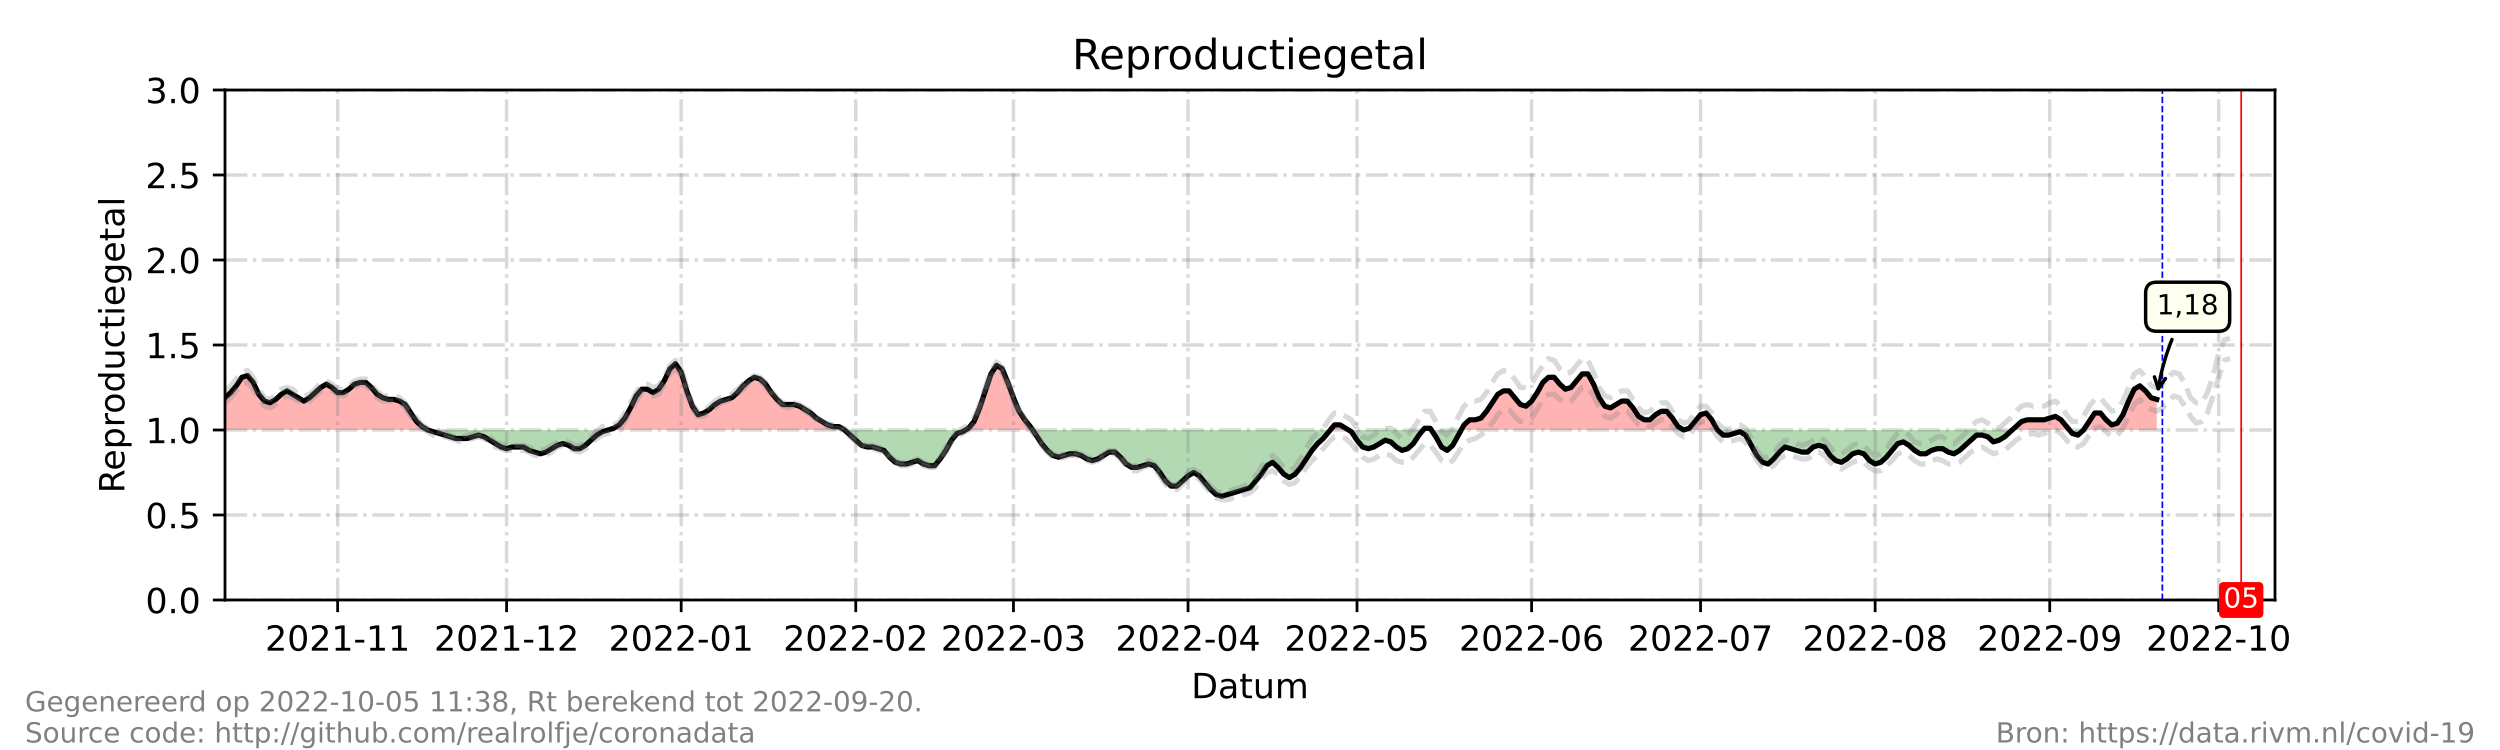 <?xml version="1.0" encoding="utf-8" standalone="no"?>
<!DOCTYPE svg PUBLIC "-//W3C//DTD SVG 1.1//EN"
  "http://www.w3.org/Graphics/SVG/1.1/DTD/svg11.dtd">
<!-- Created with matplotlib (https://matplotlib.org/) -->
<svg height="216pt" version="1.1" viewBox="0 0 720 216" width="720pt" xmlns="http://www.w3.org/2000/svg" xmlns:xlink="http://www.w3.org/1999/xlink">
 <defs>
  <style type="text/css">*{stroke-linecap:butt;stroke-linejoin:round;}</style>
 </defs>
 <g id="figure_1">
  <g id="patch_1">
   <path d="M 0 216 
L 720 216 
L 720 0 
L 0 0 
z
" style="fill:#ffffff;"/>
  </g>
  <g id="axes_1">
   <g id="patch_2">
    <path d="M 64.8 172.8 
L 655.2 172.8 
L 655.2 25.92 
L 64.8 25.92 
z
" style="fill:#ffffff;"/>
   </g>
   <g id="PolyCollection_1">
    <path clip-path="url(#p92a60932a0)" d="M 64.8 123.84 
L 64.8 123.84 
L 66.422 123.84 
L 68.044 123.84 
L 69.666 123.84 
L 71.288 123.84 
L 72.91 123.84 
L 74.532 123.84 
L 76.154 123.84 
L 77.776 123.84 
L 79.398 123.84 
L 81.02 123.84 
L 82.642 123.84 
L 84.264 123.84 
L 85.886 123.84 
L 87.508 123.84 
L 89.13 123.84 
L 90.752 123.84 
L 92.374 123.84 
L 93.996 123.84 
L 95.618 123.84 
L 97.24 123.84 
L 98.862 123.84 
L 100.484 123.84 
L 102.105 123.84 
L 103.727 123.84 
L 105.349 123.84 
L 106.971 123.84 
L 108.593 123.84 
L 110.215 123.84 
L 111.837 123.84 
L 113.459 123.84 
L 115.081 123.84 
L 116.703 123.84 
L 118.325 123.84 
L 119.947 123.84 
L 121.569 123.84 
L 123.191 123.84 
L 121.569 122.861 
L 119.947 121.392 
L 118.325 118.944 
L 116.703 116.496 
L 115.081 115.517 
L 113.459 115.027 
L 111.837 115.027 
L 110.215 114.538 
L 108.593 113.558 
L 106.971 111.6 
L 105.349 110.131 
L 103.727 110.131 
L 102.105 110.621 
L 100.484 112.09 
L 98.862 113.069 
L 97.24 113.069 
L 95.618 111.6 
L 93.996 110.621 
L 92.374 111.6 
L 90.752 113.069 
L 89.13 114.538 
L 87.508 115.517 
L 85.886 114.538 
L 84.264 113.558 
L 82.642 112.579 
L 81.02 113.558 
L 79.398 115.027 
L 77.776 116.006 
L 76.154 115.517 
L 74.532 113.558 
L 72.91 110.131 
L 71.288 108.173 
L 69.666 108.662 
L 68.044 111.11 
L 66.422 113.069 
L 64.8 114.538 
z
" style="fill:#ff0000;fill-opacity:0.3;"/>
    <path clip-path="url(#p92a60932a0)" d="M 175.095 123.84 
L 176.716 123.84 
L 178.338 123.84 
L 179.96 123.84 
L 181.582 123.84 
L 183.204 123.84 
L 184.826 123.84 
L 186.448 123.84 
L 188.07 123.84 
L 189.692 123.84 
L 191.314 123.84 
L 192.936 123.84 
L 194.558 123.84 
L 196.18 123.84 
L 197.802 123.84 
L 199.424 123.84 
L 201.046 123.84 
L 202.668 123.84 
L 204.29 123.84 
L 205.912 123.84 
L 207.534 123.84 
L 209.156 123.84 
L 210.778 123.84 
L 212.4 123.84 
L 214.022 123.84 
L 215.644 123.84 
L 217.266 123.84 
L 218.888 123.84 
L 220.51 123.84 
L 222.132 123.84 
L 223.754 123.84 
L 225.376 123.84 
L 226.998 123.84 
L 228.62 123.84 
L 230.242 123.84 
L 231.864 123.84 
L 233.486 123.84 
L 235.108 123.84 
L 236.73 123.84 
L 238.352 123.84 
L 239.974 123.84 
L 241.596 123.84 
L 243.218 123.84 
L 241.596 122.861 
L 239.974 122.861 
L 238.352 122.371 
L 236.73 121.392 
L 235.108 120.413 
L 233.486 118.944 
L 231.864 117.965 
L 230.242 116.986 
L 228.62 116.496 
L 226.998 116.496 
L 225.376 116.496 
L 223.754 115.027 
L 222.132 113.069 
L 220.51 110.621 
L 218.888 109.152 
L 217.266 108.662 
L 215.644 109.642 
L 214.022 111.11 
L 212.4 113.069 
L 210.778 114.538 
L 209.156 115.027 
L 207.534 115.517 
L 205.912 116.496 
L 204.29 117.965 
L 202.668 118.944 
L 201.046 119.434 
L 199.424 116.986 
L 197.802 112.579 
L 196.18 107.194 
L 194.558 104.746 
L 192.936 106.214 
L 191.314 109.642 
L 189.692 112.09 
L 188.07 113.069 
L 186.448 112.09 
L 184.826 112.09 
L 183.204 114.048 
L 181.582 117.475 
L 179.96 120.413 
L 178.338 122.371 
L 176.716 123.35 
z
" style="fill:#ff0000;fill-opacity:0.3;"/>
    <path clip-path="url(#p92a60932a0)" d="M 278.09 123.84 
L 278.901 123.84 
L 280.523 123.84 
L 282.145 123.84 
L 283.767 123.84 
L 285.389 123.84 
L 287.011 123.84 
L 288.633 123.84 
L 290.255 123.84 
L 291.877 123.84 
L 293.499 123.84 
L 295.121 123.84 
L 296.743 123.84 
L 297.392 123.84 
L 296.743 122.861 
L 295.121 120.902 
L 293.499 118.454 
L 291.877 114.538 
L 290.255 110.131 
L 288.633 106.214 
L 287.011 105.235 
L 285.389 107.683 
L 283.767 112.579 
L 282.145 117.475 
L 280.523 121.392 
L 278.901 123.35 
z
" style="fill:#ff0000;fill-opacity:0.3;"/>
    <path clip-path="url(#p92a60932a0)" d="M 383.113 123.84 
L 384.33 123.84 
L 385.952 123.84 
L 387.574 123.84 
L 388.385 123.84 
L 387.574 123.35 
L 385.952 122.371 
L 384.33 122.371 
z
" style="fill:#ff0000;fill-opacity:0.3;"/>
    <path clip-path="url(#p92a60932a0)" d="M 409.876 123.84 
L 410.281 123.84 
L 411.903 123.84 
L 412.228 123.84 
L 411.903 123.35 
L 410.281 123.35 
z
" style="fill:#ff0000;fill-opacity:0.3;"/>
    <path clip-path="url(#p92a60932a0)" d="M 420.824 123.84 
L 421.635 123.84 
L 423.257 123.84 
L 424.879 123.84 
L 426.501 123.84 
L 428.123 123.84 
L 429.745 123.84 
L 431.367 123.84 
L 432.989 123.84 
L 434.611 123.84 
L 436.233 123.84 
L 437.855 123.84 
L 439.477 123.84 
L 441.099 123.84 
L 442.721 123.84 
L 444.343 123.84 
L 445.965 123.84 
L 447.587 123.84 
L 449.209 123.84 
L 450.831 123.84 
L 452.453 123.84 
L 454.075 123.84 
L 455.697 123.84 
L 457.319 123.84 
L 458.941 123.84 
L 460.563 123.84 
L 462.185 123.84 
L 463.807 123.84 
L 465.429 123.84 
L 467.051 123.84 
L 468.673 123.84 
L 470.295 123.84 
L 471.916 123.84 
L 473.538 123.84 
L 475.16 123.84 
L 476.782 123.84 
L 478.404 123.84 
L 480.026 123.84 
L 481.648 123.84 
L 483.27 123.84 
L 484.892 123.84 
L 483.27 122.861 
L 481.648 120.413 
L 480.026 118.454 
L 478.404 118.454 
L 476.782 119.434 
L 475.16 120.902 
L 473.538 120.902 
L 471.916 119.923 
L 470.295 117.475 
L 468.673 115.517 
L 467.051 115.517 
L 465.429 116.496 
L 463.807 117.475 
L 462.185 116.986 
L 460.563 114.538 
L 458.941 110.621 
L 457.319 107.683 
L 455.697 107.683 
L 454.075 109.642 
L 452.453 111.6 
L 450.831 112.09 
L 449.209 110.621 
L 447.587 108.662 
L 445.965 108.662 
L 444.343 110.131 
L 442.721 113.069 
L 441.099 115.517 
L 439.477 116.986 
L 437.855 116.496 
L 436.233 114.538 
L 434.611 112.579 
L 432.989 112.579 
L 431.367 113.558 
L 429.745 116.006 
L 428.123 118.454 
L 426.501 120.413 
L 424.879 120.902 
L 423.257 120.902 
L 421.635 122.371 
z
" style="fill:#ff0000;fill-opacity:0.3;"/>
    <path clip-path="url(#p92a60932a0)" d="M 484.892 123.84 
L 486.514 123.84 
L 488.136 123.84 
L 489.758 123.84 
L 491.38 123.84 
L 493.002 123.84 
L 494.624 123.84 
L 493.002 120.902 
L 491.38 118.944 
L 489.758 119.434 
L 488.136 121.392 
L 486.514 123.35 
z
" style="fill:#ff0000;fill-opacity:0.3;"/>
    <path clip-path="url(#p92a60932a0)" d="M 579.508 123.84 
L 580.589 123.84 
L 582.211 123.84 
L 583.833 123.84 
L 585.455 123.84 
L 587.077 123.84 
L 588.699 123.84 
L 590.321 123.84 
L 591.943 123.84 
L 593.565 123.84 
L 595.187 123.84 
L 595.998 123.84 
L 595.187 122.861 
L 593.565 120.902 
L 591.943 119.923 
L 590.321 120.413 
L 588.699 120.902 
L 587.077 120.902 
L 585.455 120.902 
L 583.833 120.902 
L 582.211 121.392 
L 580.589 122.861 
z
" style="fill:#ff0000;fill-opacity:0.3;"/>
    <path clip-path="url(#p92a60932a0)" d="M 600.053 123.84 
L 601.675 123.84 
L 603.297 123.84 
L 604.919 123.84 
L 606.541 123.84 
L 608.163 123.84 
L 609.785 123.84 
L 611.407 123.84 
L 613.029 123.84 
L 614.651 123.84 
L 616.273 123.84 
L 617.895 123.84 
L 619.516 123.84 
L 621.138 123.84 
L 621.138 123.84 
L 621.138 115.027 
L 619.516 114.538 
L 617.895 112.579 
L 616.273 111.11 
L 614.651 112.09 
L 613.029 115.517 
L 611.407 119.434 
L 609.785 121.882 
L 608.163 122.371 
L 606.541 120.902 
L 604.919 118.944 
L 603.297 118.944 
L 601.675 121.392 
z
" style="fill:#ff0000;fill-opacity:0.3;"/>
   </g>
   <g id="PolyCollection_2">
    <path clip-path="url(#p92a60932a0)" d="M 123.191 123.84 
L 123.191 123.84 
L 124.813 123.84 
L 126.435 123.84 
L 128.057 123.84 
L 129.679 123.84 
L 131.301 123.84 
L 132.923 123.84 
L 134.545 123.84 
L 136.167 123.84 
L 137.789 123.84 
L 139.411 123.84 
L 141.033 123.84 
L 142.655 123.84 
L 144.277 123.84 
L 145.899 123.84 
L 147.521 123.84 
L 149.143 123.84 
L 150.765 123.84 
L 152.387 123.84 
L 154.009 123.84 
L 155.631 123.84 
L 157.253 123.84 
L 158.875 123.84 
L 160.497 123.84 
L 162.119 123.84 
L 163.741 123.84 
L 165.363 123.84 
L 166.985 123.84 
L 168.607 123.84 
L 170.229 123.84 
L 171.851 123.84 
L 173.473 123.84 
L 175.095 123.84 
L 175.095 123.84 
L 175.095 123.84 
L 173.473 124.33 
L 171.851 125.309 
L 170.229 126.778 
L 168.607 128.246 
L 166.985 129.226 
L 165.363 129.226 
L 163.741 128.246 
L 162.119 127.757 
L 160.497 128.246 
L 158.875 129.226 
L 157.253 130.205 
L 155.631 130.694 
L 154.009 130.205 
L 152.387 129.715 
L 150.765 128.736 
L 149.143 128.736 
L 147.521 128.736 
L 145.899 129.226 
L 144.277 128.736 
L 142.655 127.757 
L 141.033 126.778 
L 139.411 125.798 
L 137.789 125.309 
L 136.167 125.798 
L 134.545 126.288 
L 132.923 126.288 
L 131.301 126.288 
L 129.679 125.798 
L 128.057 125.309 
L 126.435 124.819 
L 124.813 124.33 
L 123.191 123.84 
z
" style="fill:#008000;fill-opacity:0.3;"/>
    <path clip-path="url(#p92a60932a0)" d="M 243.218 123.84 
L 243.218 123.84 
L 244.84 123.84 
L 246.462 123.84 
L 248.084 123.84 
L 249.705 123.84 
L 251.327 123.84 
L 252.949 123.84 
L 254.571 123.84 
L 256.193 123.84 
L 257.815 123.84 
L 259.437 123.84 
L 261.059 123.84 
L 262.681 123.84 
L 264.303 123.84 
L 265.925 123.84 
L 267.547 123.84 
L 269.169 123.84 
L 270.791 123.84 
L 272.413 123.84 
L 274.035 123.84 
L 275.657 123.84 
L 277.279 123.84 
L 278.09 123.84 
L 277.279 124.33 
L 275.657 124.819 
L 274.035 126.778 
L 272.413 129.715 
L 270.791 132.163 
L 269.169 134.122 
L 267.547 134.122 
L 265.925 133.632 
L 264.303 132.653 
L 262.681 133.142 
L 261.059 133.632 
L 259.437 133.632 
L 257.815 133.142 
L 256.193 131.674 
L 254.571 129.715 
L 252.949 129.226 
L 251.327 128.736 
L 249.705 128.736 
L 248.084 128.246 
L 246.462 126.778 
L 244.84 125.309 
L 243.218 123.84 
z
" style="fill:#008000;fill-opacity:0.3;"/>
    <path clip-path="url(#p92a60932a0)" d="M 297.392 123.84 
L 298.365 123.84 
L 299.987 123.84 
L 301.609 123.84 
L 303.231 123.84 
L 304.853 123.84 
L 306.475 123.84 
L 308.097 123.84 
L 309.719 123.84 
L 311.341 123.84 
L 312.963 123.84 
L 314.585 123.84 
L 316.207 123.84 
L 317.829 123.84 
L 319.451 123.84 
L 321.073 123.84 
L 322.695 123.84 
L 324.316 123.84 
L 325.938 123.84 
L 327.56 123.84 
L 329.182 123.84 
L 330.804 123.84 
L 332.426 123.84 
L 334.048 123.84 
L 335.67 123.84 
L 337.292 123.84 
L 338.914 123.84 
L 340.536 123.84 
L 342.158 123.84 
L 343.78 123.84 
L 345.402 123.84 
L 347.024 123.84 
L 348.646 123.84 
L 350.268 123.84 
L 351.89 123.84 
L 353.512 123.84 
L 355.134 123.84 
L 356.756 123.84 
L 358.378 123.84 
L 360 123.84 
L 361.622 123.84 
L 363.244 123.84 
L 364.866 123.84 
L 366.488 123.84 
L 368.11 123.84 
L 369.732 123.84 
L 371.354 123.84 
L 372.976 123.84 
L 374.598 123.84 
L 376.22 123.84 
L 377.842 123.84 
L 379.464 123.84 
L 381.086 123.84 
L 382.708 123.84 
L 383.113 123.84 
L 382.708 124.33 
L 381.086 126.288 
L 379.464 127.757 
L 377.842 129.715 
L 376.22 132.163 
L 374.598 134.611 
L 372.976 136.57 
L 371.354 137.549 
L 369.732 136.57 
L 368.11 134.611 
L 366.488 133.142 
L 364.866 134.122 
L 363.244 136.57 
L 361.622 138.528 
L 360 140.486 
L 358.378 140.976 
L 356.756 141.466 
L 355.134 141.955 
L 353.512 142.445 
L 351.89 142.934 
L 350.268 142.445 
L 348.646 140.976 
L 347.024 139.018 
L 345.402 137.059 
L 343.78 136.08 
L 342.158 137.059 
L 340.536 138.528 
L 338.914 139.997 
L 337.292 139.997 
L 335.67 138.528 
L 334.048 136.08 
L 332.426 134.122 
L 330.804 133.632 
L 329.182 134.122 
L 327.56 134.611 
L 325.938 134.611 
L 324.316 133.632 
L 322.695 131.674 
L 321.073 130.205 
L 319.451 130.205 
L 317.829 131.184 
L 316.207 132.163 
L 314.585 132.653 
L 312.963 132.163 
L 311.341 131.184 
L 309.719 130.694 
L 308.097 130.694 
L 306.475 131.184 
L 304.853 131.674 
L 303.231 131.184 
L 301.609 129.715 
L 299.987 127.757 
L 298.365 125.309 
z
" style="fill:#008000;fill-opacity:0.3;"/>
    <path clip-path="url(#p92a60932a0)" d="M 388.385 123.84 
L 389.196 123.84 
L 390.818 123.84 
L 392.44 123.84 
L 394.062 123.84 
L 395.684 123.84 
L 397.305 123.84 
L 398.927 123.84 
L 400.549 123.84 
L 402.171 123.84 
L 403.793 123.84 
L 405.415 123.84 
L 407.037 123.84 
L 408.659 123.84 
L 409.876 123.84 
L 408.659 125.309 
L 407.037 127.757 
L 405.415 129.226 
L 403.793 129.715 
L 402.171 128.736 
L 400.549 127.267 
L 398.927 126.778 
L 397.305 127.757 
L 395.684 128.736 
L 394.062 129.226 
L 392.44 128.736 
L 390.818 126.778 
L 389.196 124.33 
z
" style="fill:#008000;fill-opacity:0.3;"/>
    <path clip-path="url(#p92a60932a0)" d="M 412.228 123.84 
L 413.525 123.84 
L 415.147 123.84 
L 416.769 123.84 
L 418.391 123.84 
L 420.013 123.84 
L 420.824 123.84 
L 420.013 125.309 
L 418.391 128.246 
L 416.769 129.715 
L 415.147 128.736 
L 413.525 125.798 
z
" style="fill:#008000;fill-opacity:0.3;"/>
    <path clip-path="url(#p92a60932a0)" d="M 484.892 123.84 
L 484.892 123.84 
L 484.892 123.84 
L 484.892 123.84 
z
" style="fill:#008000;fill-opacity:0.3;"/>
    <path clip-path="url(#p92a60932a0)" d="M 494.624 123.84 
L 494.624 123.84 
L 496.246 123.84 
L 497.868 123.84 
L 499.49 123.84 
L 501.112 123.84 
L 502.734 123.84 
L 504.356 123.84 
L 505.978 123.84 
L 507.6 123.84 
L 509.222 123.84 
L 510.844 123.84 
L 512.466 123.84 
L 514.088 123.84 
L 515.71 123.84 
L 517.332 123.84 
L 518.954 123.84 
L 520.576 123.84 
L 522.198 123.84 
L 523.82 123.84 
L 525.442 123.84 
L 527.064 123.84 
L 528.686 123.84 
L 530.308 123.84 
L 531.93 123.84 
L 533.552 123.84 
L 535.174 123.84 
L 536.796 123.84 
L 538.418 123.84 
L 540.04 123.84 
L 541.662 123.84 
L 543.284 123.84 
L 544.905 123.84 
L 546.527 123.84 
L 548.149 123.84 
L 549.771 123.84 
L 551.393 123.84 
L 553.015 123.84 
L 554.637 123.84 
L 556.259 123.84 
L 557.881 123.84 
L 559.503 123.84 
L 561.125 123.84 
L 562.747 123.84 
L 564.369 123.84 
L 565.991 123.84 
L 567.613 123.84 
L 569.235 123.84 
L 570.857 123.84 
L 572.479 123.84 
L 574.101 123.84 
L 575.723 123.84 
L 577.345 123.84 
L 578.967 123.84 
L 579.508 123.84 
L 578.967 124.33 
L 577.345 125.798 
L 575.723 126.778 
L 574.101 127.267 
L 572.479 125.798 
L 570.857 125.309 
L 569.235 125.309 
L 567.613 126.778 
L 565.991 128.246 
L 564.369 129.715 
L 562.747 130.694 
L 561.125 130.205 
L 559.503 129.226 
L 557.881 129.226 
L 556.259 129.715 
L 554.637 130.694 
L 553.015 130.694 
L 551.393 129.715 
L 549.771 128.246 
L 548.149 127.267 
L 546.527 127.757 
L 544.905 129.715 
L 543.284 131.674 
L 541.662 133.142 
L 540.04 133.632 
L 538.418 132.653 
L 536.796 130.694 
L 535.174 130.205 
L 533.552 130.694 
L 531.93 132.163 
L 530.308 133.142 
L 528.686 132.653 
L 527.064 131.184 
L 525.442 128.736 
L 523.82 128.246 
L 522.198 128.736 
L 520.576 130.205 
L 518.954 130.205 
L 517.332 129.715 
L 515.71 129.226 
L 514.088 128.736 
L 512.466 130.205 
L 510.844 132.163 
L 509.222 133.632 
L 507.6 133.142 
L 505.978 131.184 
L 504.356 128.246 
L 502.734 125.309 
L 501.112 124.33 
L 499.49 124.819 
L 497.868 125.309 
L 496.246 125.309 
L 494.624 123.84 
z
" style="fill:#008000;fill-opacity:0.3;"/>
    <path clip-path="url(#p92a60932a0)" d="M 595.998 123.84 
L 596.809 123.84 
L 598.431 123.84 
L 600.053 123.84 
L 600.053 123.84 
L 600.053 123.84 
L 598.431 125.309 
L 596.809 124.819 
z
" style="fill:#008000;fill-opacity:0.3;"/>
   </g>
   <g id="matplotlib.axis_1">
    <g id="xtick_1">
     <g id="line2d_1">
      <path clip-path="url(#p92a60932a0)" d="M 97.24 172.8 
L 97.24 25.92 
" style="fill:none;stroke:#808080;stroke-dasharray:6.4,1.6,1,1.6;stroke-dashoffset:0;stroke-opacity:0.3;"/>
     </g>
     <g id="line2d_2">
      <defs>
       <path d="M 0 0 
L 0 3.5 
" id="md174091792" style="stroke:#000000;stroke-width:0.8;"/>
      </defs>
      <g>
       <use style="stroke:#000000;stroke-width:0.8;" x="97.24" xlink:href="#md174091792" y="172.8"/>
      </g>
     </g>
     <g id="text_1">
      <!-- 2021-11 -->
      <g transform="translate(76.348 187.398)scale(0.1 -0.1)">
       <defs>
        <path d="M 19.188 8.297 
L 53.609 8.297 
L 53.609 0 
L 7.328 0 
L 7.328 8.297 
Q 12.938 14.109 22.625 23.891 
Q 32.328 33.688 34.812 36.531 
Q 39.547 41.844 41.422 45.531 
Q 43.312 49.219 43.312 52.781 
Q 43.312 58.594 39.234 62.25 
Q 35.156 65.922 28.609 65.922 
Q 23.969 65.922 18.812 64.312 
Q 13.672 62.703 7.812 59.422 
L 7.812 69.391 
Q 13.766 71.781 18.938 73 
Q 24.125 74.219 28.422 74.219 
Q 39.75 74.219 46.484 68.547 
Q 53.219 62.891 53.219 53.422 
Q 53.219 48.922 51.531 44.891 
Q 49.859 40.875 45.406 35.406 
Q 44.188 33.984 37.641 27.219 
Q 31.109 20.453 19.188 8.297 
z
" id="DejaVuSans-50"/>
        <path d="M 31.781 66.406 
Q 24.172 66.406 20.328 58.906 
Q 16.5 51.422 16.5 36.375 
Q 16.5 21.391 20.328 13.891 
Q 24.172 6.391 31.781 6.391 
Q 39.453 6.391 43.281 13.891 
Q 47.125 21.391 47.125 36.375 
Q 47.125 51.422 43.281 58.906 
Q 39.453 66.406 31.781 66.406 
z
M 31.781 74.219 
Q 44.047 74.219 50.516 64.516 
Q 56.984 54.828 56.984 36.375 
Q 56.984 17.969 50.516 8.266 
Q 44.047 -1.422 31.781 -1.422 
Q 19.531 -1.422 13.062 8.266 
Q 6.594 17.969 6.594 36.375 
Q 6.594 54.828 13.062 64.516 
Q 19.531 74.219 31.781 74.219 
z
" id="DejaVuSans-48"/>
        <path d="M 12.406 8.297 
L 28.516 8.297 
L 28.516 63.922 
L 10.984 60.406 
L 10.984 69.391 
L 28.422 72.906 
L 38.281 72.906 
L 38.281 8.297 
L 54.391 8.297 
L 54.391 0 
L 12.406 0 
z
" id="DejaVuSans-49"/>
        <path d="M 4.891 31.391 
L 31.203 31.391 
L 31.203 23.391 
L 4.891 23.391 
z
" id="DejaVuSans-45"/>
       </defs>
       <use xlink:href="#DejaVuSans-50"/>
       <use x="63.623" xlink:href="#DejaVuSans-48"/>
       <use x="127.246" xlink:href="#DejaVuSans-50"/>
       <use x="190.869" xlink:href="#DejaVuSans-49"/>
       <use x="254.492" xlink:href="#DejaVuSans-45"/>
       <use x="290.576" xlink:href="#DejaVuSans-49"/>
       <use x="354.199" xlink:href="#DejaVuSans-49"/>
      </g>
     </g>
    </g>
    <g id="xtick_2">
     <g id="line2d_3">
      <path clip-path="url(#p92a60932a0)" d="M 145.899 172.8 
L 145.899 25.92 
" style="fill:none;stroke:#808080;stroke-dasharray:6.4,1.6,1,1.6;stroke-dashoffset:0;stroke-opacity:0.3;"/>
     </g>
     <g id="line2d_4">
      <g>
       <use style="stroke:#000000;stroke-width:0.8;" x="145.899" xlink:href="#md174091792" y="172.8"/>
      </g>
     </g>
     <g id="text_2">
      <!-- 2021-12 -->
      <g transform="translate(125.007 187.398)scale(0.1 -0.1)">
       <use xlink:href="#DejaVuSans-50"/>
       <use x="63.623" xlink:href="#DejaVuSans-48"/>
       <use x="127.246" xlink:href="#DejaVuSans-50"/>
       <use x="190.869" xlink:href="#DejaVuSans-49"/>
       <use x="254.492" xlink:href="#DejaVuSans-45"/>
       <use x="290.576" xlink:href="#DejaVuSans-49"/>
       <use x="354.199" xlink:href="#DejaVuSans-50"/>
      </g>
     </g>
    </g>
    <g id="xtick_3">
     <g id="line2d_5">
      <path clip-path="url(#p92a60932a0)" d="M 196.18 172.8 
L 196.18 25.92 
" style="fill:none;stroke:#808080;stroke-dasharray:6.4,1.6,1,1.6;stroke-dashoffset:0;stroke-opacity:0.3;"/>
     </g>
     <g id="line2d_6">
      <g>
       <use style="stroke:#000000;stroke-width:0.8;" x="196.18" xlink:href="#md174091792" y="172.8"/>
      </g>
     </g>
     <g id="text_3">
      <!-- 2022-01 -->
      <g transform="translate(175.289 187.398)scale(0.1 -0.1)">
       <use xlink:href="#DejaVuSans-50"/>
       <use x="63.623" xlink:href="#DejaVuSans-48"/>
       <use x="127.246" xlink:href="#DejaVuSans-50"/>
       <use x="190.869" xlink:href="#DejaVuSans-50"/>
       <use x="254.492" xlink:href="#DejaVuSans-45"/>
       <use x="290.576" xlink:href="#DejaVuSans-48"/>
       <use x="354.199" xlink:href="#DejaVuSans-49"/>
      </g>
     </g>
    </g>
    <g id="xtick_4">
     <g id="line2d_7">
      <path clip-path="url(#p92a60932a0)" d="M 246.462 172.8 
L 246.462 25.92 
" style="fill:none;stroke:#808080;stroke-dasharray:6.4,1.6,1,1.6;stroke-dashoffset:0;stroke-opacity:0.3;"/>
     </g>
     <g id="line2d_8">
      <g>
       <use style="stroke:#000000;stroke-width:0.8;" x="246.462" xlink:href="#md174091792" y="172.8"/>
      </g>
     </g>
     <g id="text_4">
      <!-- 2022-02 -->
      <g transform="translate(225.57 187.398)scale(0.1 -0.1)">
       <use xlink:href="#DejaVuSans-50"/>
       <use x="63.623" xlink:href="#DejaVuSans-48"/>
       <use x="127.246" xlink:href="#DejaVuSans-50"/>
       <use x="190.869" xlink:href="#DejaVuSans-50"/>
       <use x="254.492" xlink:href="#DejaVuSans-45"/>
       <use x="290.576" xlink:href="#DejaVuSans-48"/>
       <use x="354.199" xlink:href="#DejaVuSans-50"/>
      </g>
     </g>
    </g>
    <g id="xtick_5">
     <g id="line2d_9">
      <path clip-path="url(#p92a60932a0)" d="M 291.877 172.8 
L 291.877 25.92 
" style="fill:none;stroke:#808080;stroke-dasharray:6.4,1.6,1,1.6;stroke-dashoffset:0;stroke-opacity:0.3;"/>
     </g>
     <g id="line2d_10">
      <g>
       <use style="stroke:#000000;stroke-width:0.8;" x="291.877" xlink:href="#md174091792" y="172.8"/>
      </g>
     </g>
     <g id="text_5">
      <!-- 2022-03 -->
      <g transform="translate(270.986 187.398)scale(0.1 -0.1)">
       <defs>
        <path d="M 40.578 39.312 
Q 47.656 37.797 51.625 33 
Q 55.609 28.219 55.609 21.188 
Q 55.609 10.406 48.188 4.484 
Q 40.766 -1.422 27.094 -1.422 
Q 22.516 -1.422 17.656 -0.516 
Q 12.797 0.391 7.625 2.203 
L 7.625 11.719 
Q 11.719 9.328 16.594 8.109 
Q 21.484 6.891 26.812 6.891 
Q 36.078 6.891 40.938 10.547 
Q 45.797 14.203 45.797 21.188 
Q 45.797 27.641 41.281 31.266 
Q 36.766 34.906 28.719 34.906 
L 20.219 34.906 
L 20.219 43.016 
L 29.109 43.016 
Q 36.375 43.016 40.234 45.922 
Q 44.094 48.828 44.094 54.297 
Q 44.094 59.906 40.109 62.906 
Q 36.141 65.922 28.719 65.922 
Q 24.656 65.922 20.016 65.031 
Q 15.375 64.156 9.812 62.312 
L 9.812 71.094 
Q 15.438 72.656 20.344 73.438 
Q 25.25 74.219 29.594 74.219 
Q 40.828 74.219 47.359 69.109 
Q 53.906 64.016 53.906 55.328 
Q 53.906 49.266 50.438 45.094 
Q 46.969 40.922 40.578 39.312 
z
" id="DejaVuSans-51"/>
       </defs>
       <use xlink:href="#DejaVuSans-50"/>
       <use x="63.623" xlink:href="#DejaVuSans-48"/>
       <use x="127.246" xlink:href="#DejaVuSans-50"/>
       <use x="190.869" xlink:href="#DejaVuSans-50"/>
       <use x="254.492" xlink:href="#DejaVuSans-45"/>
       <use x="290.576" xlink:href="#DejaVuSans-48"/>
       <use x="354.199" xlink:href="#DejaVuSans-51"/>
      </g>
     </g>
    </g>
    <g id="xtick_6">
     <g id="line2d_11">
      <path clip-path="url(#p92a60932a0)" d="M 342.158 172.8 
L 342.158 25.92 
" style="fill:none;stroke:#808080;stroke-dasharray:6.4,1.6,1,1.6;stroke-dashoffset:0;stroke-opacity:0.3;"/>
     </g>
     <g id="line2d_12">
      <g>
       <use style="stroke:#000000;stroke-width:0.8;" x="342.158" xlink:href="#md174091792" y="172.8"/>
      </g>
     </g>
     <g id="text_6">
      <!-- 2022-04 -->
      <g transform="translate(321.267 187.398)scale(0.1 -0.1)">
       <defs>
        <path d="M 37.797 64.312 
L 12.891 25.391 
L 37.797 25.391 
z
M 35.203 72.906 
L 47.609 72.906 
L 47.609 25.391 
L 58.016 25.391 
L 58.016 17.188 
L 47.609 17.188 
L 47.609 0 
L 37.797 0 
L 37.797 17.188 
L 4.891 17.188 
L 4.891 26.703 
z
" id="DejaVuSans-52"/>
       </defs>
       <use xlink:href="#DejaVuSans-50"/>
       <use x="63.623" xlink:href="#DejaVuSans-48"/>
       <use x="127.246" xlink:href="#DejaVuSans-50"/>
       <use x="190.869" xlink:href="#DejaVuSans-50"/>
       <use x="254.492" xlink:href="#DejaVuSans-45"/>
       <use x="290.576" xlink:href="#DejaVuSans-48"/>
       <use x="354.199" xlink:href="#DejaVuSans-52"/>
      </g>
     </g>
    </g>
    <g id="xtick_7">
     <g id="line2d_13">
      <path clip-path="url(#p92a60932a0)" d="M 390.818 172.8 
L 390.818 25.92 
" style="fill:none;stroke:#808080;stroke-dasharray:6.4,1.6,1,1.6;stroke-dashoffset:0;stroke-opacity:0.3;"/>
     </g>
     <g id="line2d_14">
      <g>
       <use style="stroke:#000000;stroke-width:0.8;" x="390.818" xlink:href="#md174091792" y="172.8"/>
      </g>
     </g>
     <g id="text_7">
      <!-- 2022-05 -->
      <g transform="translate(369.926 187.398)scale(0.1 -0.1)">
       <defs>
        <path d="M 10.797 72.906 
L 49.516 72.906 
L 49.516 64.594 
L 19.828 64.594 
L 19.828 46.734 
Q 21.969 47.469 24.109 47.828 
Q 26.266 48.188 28.422 48.188 
Q 40.625 48.188 47.75 41.5 
Q 54.891 34.812 54.891 23.391 
Q 54.891 11.625 47.562 5.094 
Q 40.234 -1.422 26.906 -1.422 
Q 22.312 -1.422 17.547 -0.641 
Q 12.797 0.141 7.719 1.703 
L 7.719 11.625 
Q 12.109 9.234 16.797 8.062 
Q 21.484 6.891 26.703 6.891 
Q 35.156 6.891 40.078 11.328 
Q 45.016 15.766 45.016 23.391 
Q 45.016 31 40.078 35.438 
Q 35.156 39.891 26.703 39.891 
Q 22.75 39.891 18.812 39.016 
Q 14.891 38.141 10.797 36.281 
z
" id="DejaVuSans-53"/>
       </defs>
       <use xlink:href="#DejaVuSans-50"/>
       <use x="63.623" xlink:href="#DejaVuSans-48"/>
       <use x="127.246" xlink:href="#DejaVuSans-50"/>
       <use x="190.869" xlink:href="#DejaVuSans-50"/>
       <use x="254.492" xlink:href="#DejaVuSans-45"/>
       <use x="290.576" xlink:href="#DejaVuSans-48"/>
       <use x="354.199" xlink:href="#DejaVuSans-53"/>
      </g>
     </g>
    </g>
    <g id="xtick_8">
     <g id="line2d_15">
      <path clip-path="url(#p92a60932a0)" d="M 441.099 172.8 
L 441.099 25.92 
" style="fill:none;stroke:#808080;stroke-dasharray:6.4,1.6,1,1.6;stroke-dashoffset:0;stroke-opacity:0.3;"/>
     </g>
     <g id="line2d_16">
      <g>
       <use style="stroke:#000000;stroke-width:0.8;" x="441.099" xlink:href="#md174091792" y="172.8"/>
      </g>
     </g>
     <g id="text_8">
      <!-- 2022-06 -->
      <g transform="translate(420.207 187.398)scale(0.1 -0.1)">
       <defs>
        <path d="M 33.016 40.375 
Q 26.375 40.375 22.484 35.828 
Q 18.609 31.297 18.609 23.391 
Q 18.609 15.531 22.484 10.953 
Q 26.375 6.391 33.016 6.391 
Q 39.656 6.391 43.531 10.953 
Q 47.406 15.531 47.406 23.391 
Q 47.406 31.297 43.531 35.828 
Q 39.656 40.375 33.016 40.375 
z
M 52.594 71.297 
L 52.594 62.312 
Q 48.875 64.062 45.094 64.984 
Q 41.312 65.922 37.594 65.922 
Q 27.828 65.922 22.672 59.328 
Q 17.531 52.734 16.797 39.406 
Q 19.672 43.656 24.016 45.922 
Q 28.375 48.188 33.594 48.188 
Q 44.578 48.188 50.953 41.516 
Q 57.328 34.859 57.328 23.391 
Q 57.328 12.156 50.688 5.359 
Q 44.047 -1.422 33.016 -1.422 
Q 20.359 -1.422 13.672 8.266 
Q 6.984 17.969 6.984 36.375 
Q 6.984 53.656 15.188 63.938 
Q 23.391 74.219 37.203 74.219 
Q 40.922 74.219 44.703 73.484 
Q 48.484 72.75 52.594 71.297 
z
" id="DejaVuSans-54"/>
       </defs>
       <use xlink:href="#DejaVuSans-50"/>
       <use x="63.623" xlink:href="#DejaVuSans-48"/>
       <use x="127.246" xlink:href="#DejaVuSans-50"/>
       <use x="190.869" xlink:href="#DejaVuSans-50"/>
       <use x="254.492" xlink:href="#DejaVuSans-45"/>
       <use x="290.576" xlink:href="#DejaVuSans-48"/>
       <use x="354.199" xlink:href="#DejaVuSans-54"/>
      </g>
     </g>
    </g>
    <g id="xtick_9">
     <g id="line2d_17">
      <path clip-path="url(#p92a60932a0)" d="M 489.758 172.8 
L 489.758 25.92 
" style="fill:none;stroke:#808080;stroke-dasharray:6.4,1.6,1,1.6;stroke-dashoffset:0;stroke-opacity:0.3;"/>
     </g>
     <g id="line2d_18">
      <g>
       <use style="stroke:#000000;stroke-width:0.8;" x="489.758" xlink:href="#md174091792" y="172.8"/>
      </g>
     </g>
     <g id="text_9">
      <!-- 2022-07 -->
      <g transform="translate(468.867 187.398)scale(0.1 -0.1)">
       <defs>
        <path d="M 8.203 72.906 
L 55.078 72.906 
L 55.078 68.703 
L 28.609 0 
L 18.312 0 
L 43.219 64.594 
L 8.203 64.594 
z
" id="DejaVuSans-55"/>
       </defs>
       <use xlink:href="#DejaVuSans-50"/>
       <use x="63.623" xlink:href="#DejaVuSans-48"/>
       <use x="127.246" xlink:href="#DejaVuSans-50"/>
       <use x="190.869" xlink:href="#DejaVuSans-50"/>
       <use x="254.492" xlink:href="#DejaVuSans-45"/>
       <use x="290.576" xlink:href="#DejaVuSans-48"/>
       <use x="354.199" xlink:href="#DejaVuSans-55"/>
      </g>
     </g>
    </g>
    <g id="xtick_10">
     <g id="line2d_19">
      <path clip-path="url(#p92a60932a0)" d="M 540.04 172.8 
L 540.04 25.92 
" style="fill:none;stroke:#808080;stroke-dasharray:6.4,1.6,1,1.6;stroke-dashoffset:0;stroke-opacity:0.3;"/>
     </g>
     <g id="line2d_20">
      <g>
       <use style="stroke:#000000;stroke-width:0.8;" x="540.04" xlink:href="#md174091792" y="172.8"/>
      </g>
     </g>
     <g id="text_10">
      <!-- 2022-08 -->
      <g transform="translate(519.148 187.398)scale(0.1 -0.1)">
       <defs>
        <path d="M 31.781 34.625 
Q 24.75 34.625 20.719 30.859 
Q 16.703 27.094 16.703 20.516 
Q 16.703 13.922 20.719 10.156 
Q 24.75 6.391 31.781 6.391 
Q 38.812 6.391 42.859 10.172 
Q 46.922 13.969 46.922 20.516 
Q 46.922 27.094 42.891 30.859 
Q 38.875 34.625 31.781 34.625 
z
M 21.922 38.812 
Q 15.578 40.375 12.031 44.719 
Q 8.5 49.078 8.5 55.328 
Q 8.5 64.062 14.719 69.141 
Q 20.953 74.219 31.781 74.219 
Q 42.672 74.219 48.875 69.141 
Q 55.078 64.062 55.078 55.328 
Q 55.078 49.078 51.531 44.719 
Q 48 40.375 41.703 38.812 
Q 48.828 37.156 52.797 32.312 
Q 56.781 27.484 56.781 20.516 
Q 56.781 9.906 50.312 4.234 
Q 43.844 -1.422 31.781 -1.422 
Q 19.734 -1.422 13.25 4.234 
Q 6.781 9.906 6.781 20.516 
Q 6.781 27.484 10.781 32.312 
Q 14.797 37.156 21.922 38.812 
z
M 18.312 54.391 
Q 18.312 48.734 21.844 45.562 
Q 25.391 42.391 31.781 42.391 
Q 38.141 42.391 41.719 45.562 
Q 45.312 48.734 45.312 54.391 
Q 45.312 60.062 41.719 63.234 
Q 38.141 66.406 31.781 66.406 
Q 25.391 66.406 21.844 63.234 
Q 18.312 60.062 18.312 54.391 
z
" id="DejaVuSans-56"/>
       </defs>
       <use xlink:href="#DejaVuSans-50"/>
       <use x="63.623" xlink:href="#DejaVuSans-48"/>
       <use x="127.246" xlink:href="#DejaVuSans-50"/>
       <use x="190.869" xlink:href="#DejaVuSans-50"/>
       <use x="254.492" xlink:href="#DejaVuSans-45"/>
       <use x="290.576" xlink:href="#DejaVuSans-48"/>
       <use x="354.199" xlink:href="#DejaVuSans-56"/>
      </g>
     </g>
    </g>
    <g id="xtick_11">
     <g id="line2d_21">
      <path clip-path="url(#p92a60932a0)" d="M 590.321 172.8 
L 590.321 25.92 
" style="fill:none;stroke:#808080;stroke-dasharray:6.4,1.6,1,1.6;stroke-dashoffset:0;stroke-opacity:0.3;"/>
     </g>
     <g id="line2d_22">
      <g>
       <use style="stroke:#000000;stroke-width:0.8;" x="590.321" xlink:href="#md174091792" y="172.8"/>
      </g>
     </g>
     <g id="text_11">
      <!-- 2022-09 -->
      <g transform="translate(569.429 187.398)scale(0.1 -0.1)">
       <defs>
        <path d="M 10.984 1.516 
L 10.984 10.5 
Q 14.703 8.734 18.5 7.812 
Q 22.312 6.891 25.984 6.891 
Q 35.75 6.891 40.891 13.453 
Q 46.047 20.016 46.781 33.406 
Q 43.953 29.203 39.594 26.953 
Q 35.25 24.703 29.984 24.703 
Q 19.047 24.703 12.672 31.312 
Q 6.297 37.938 6.297 49.422 
Q 6.297 60.641 12.938 67.422 
Q 19.578 74.219 30.609 74.219 
Q 43.266 74.219 49.922 64.516 
Q 56.594 54.828 56.594 36.375 
Q 56.594 19.141 48.406 8.859 
Q 40.234 -1.422 26.422 -1.422 
Q 22.703 -1.422 18.891 -0.688 
Q 15.094 0.047 10.984 1.516 
z
M 30.609 32.422 
Q 37.25 32.422 41.125 36.953 
Q 45.016 41.5 45.016 49.422 
Q 45.016 57.281 41.125 61.844 
Q 37.25 66.406 30.609 66.406 
Q 23.969 66.406 20.094 61.844 
Q 16.219 57.281 16.219 49.422 
Q 16.219 41.5 20.094 36.953 
Q 23.969 32.422 30.609 32.422 
z
" id="DejaVuSans-57"/>
       </defs>
       <use xlink:href="#DejaVuSans-50"/>
       <use x="63.623" xlink:href="#DejaVuSans-48"/>
       <use x="127.246" xlink:href="#DejaVuSans-50"/>
       <use x="190.869" xlink:href="#DejaVuSans-50"/>
       <use x="254.492" xlink:href="#DejaVuSans-45"/>
       <use x="290.576" xlink:href="#DejaVuSans-48"/>
       <use x="354.199" xlink:href="#DejaVuSans-57"/>
      </g>
     </g>
    </g>
    <g id="xtick_12">
     <g id="line2d_23">
      <path clip-path="url(#p92a60932a0)" d="M 638.98 172.8 
L 638.98 25.92 
" style="fill:none;stroke:#808080;stroke-dasharray:6.4,1.6,1,1.6;stroke-dashoffset:0;stroke-opacity:0.3;"/>
     </g>
     <g id="line2d_24">
      <g>
       <use style="stroke:#000000;stroke-width:0.8;" x="638.98" xlink:href="#md174091792" y="172.8"/>
      </g>
     </g>
     <g id="text_12">
      <!-- 2022-10 -->
      <g transform="translate(618.089 187.398)scale(0.1 -0.1)">
       <use xlink:href="#DejaVuSans-50"/>
       <use x="63.623" xlink:href="#DejaVuSans-48"/>
       <use x="127.246" xlink:href="#DejaVuSans-50"/>
       <use x="190.869" xlink:href="#DejaVuSans-50"/>
       <use x="254.492" xlink:href="#DejaVuSans-45"/>
       <use x="290.576" xlink:href="#DejaVuSans-49"/>
       <use x="354.199" xlink:href="#DejaVuSans-48"/>
      </g>
     </g>
    </g>
    <g id="text_13">
     <!-- Datum -->
     <g transform="translate(343.087 201.077)scale(0.1 -0.1)">
      <defs>
       <path d="M 19.672 64.797 
L 19.672 8.109 
L 31.594 8.109 
Q 46.688 8.109 53.688 14.938 
Q 60.688 21.781 60.688 36.531 
Q 60.688 51.172 53.688 57.984 
Q 46.688 64.797 31.594 64.797 
z
M 9.812 72.906 
L 30.078 72.906 
Q 51.266 72.906 61.172 64.094 
Q 71.094 55.281 71.094 36.531 
Q 71.094 17.672 61.125 8.828 
Q 51.172 0 30.078 0 
L 9.812 0 
z
" id="DejaVuSans-68"/>
       <path d="M 34.281 27.484 
Q 23.391 27.484 19.188 25 
Q 14.984 22.516 14.984 16.5 
Q 14.984 11.719 18.141 8.906 
Q 21.297 6.109 26.703 6.109 
Q 34.188 6.109 38.703 11.406 
Q 43.219 16.703 43.219 25.484 
L 43.219 27.484 
z
M 52.203 31.203 
L 52.203 0 
L 43.219 0 
L 43.219 8.297 
Q 40.141 3.328 35.547 0.953 
Q 30.953 -1.422 24.312 -1.422 
Q 15.922 -1.422 10.953 3.297 
Q 6 8.016 6 15.922 
Q 6 25.141 12.172 29.828 
Q 18.359 34.516 30.609 34.516 
L 43.219 34.516 
L 43.219 35.406 
Q 43.219 41.609 39.141 45 
Q 35.062 48.391 27.688 48.391 
Q 23 48.391 18.547 47.266 
Q 14.109 46.141 10.016 43.891 
L 10.016 52.203 
Q 14.938 54.109 19.578 55.047 
Q 24.219 56 28.609 56 
Q 40.484 56 46.344 49.844 
Q 52.203 43.703 52.203 31.203 
z
" id="DejaVuSans-97"/>
       <path d="M 18.312 70.219 
L 18.312 54.688 
L 36.812 54.688 
L 36.812 47.703 
L 18.312 47.703 
L 18.312 18.016 
Q 18.312 11.328 20.141 9.422 
Q 21.969 7.516 27.594 7.516 
L 36.812 7.516 
L 36.812 0 
L 27.594 0 
Q 17.188 0 13.234 3.875 
Q 9.281 7.766 9.281 18.016 
L 9.281 47.703 
L 2.688 47.703 
L 2.688 54.688 
L 9.281 54.688 
L 9.281 70.219 
z
" id="DejaVuSans-116"/>
       <path d="M 8.5 21.578 
L 8.5 54.688 
L 17.484 54.688 
L 17.484 21.922 
Q 17.484 14.156 20.5 10.266 
Q 23.531 6.391 29.594 6.391 
Q 36.859 6.391 41.078 11.031 
Q 45.312 15.672 45.312 23.688 
L 45.312 54.688 
L 54.297 54.688 
L 54.297 0 
L 45.312 0 
L 45.312 8.406 
Q 42.047 3.422 37.719 1 
Q 33.406 -1.422 27.688 -1.422 
Q 18.266 -1.422 13.375 4.438 
Q 8.5 10.297 8.5 21.578 
z
M 31.109 56 
z
" id="DejaVuSans-117"/>
       <path d="M 52 44.188 
Q 55.375 50.25 60.062 53.125 
Q 64.75 56 71.094 56 
Q 79.641 56 84.281 50.016 
Q 88.922 44.047 88.922 33.016 
L 88.922 0 
L 79.891 0 
L 79.891 32.719 
Q 79.891 40.578 77.094 44.375 
Q 74.312 48.188 68.609 48.188 
Q 61.625 48.188 57.562 43.547 
Q 53.516 38.922 53.516 30.906 
L 53.516 0 
L 44.484 0 
L 44.484 32.719 
Q 44.484 40.625 41.703 44.406 
Q 38.922 48.188 33.109 48.188 
Q 26.219 48.188 22.156 43.531 
Q 18.109 38.875 18.109 30.906 
L 18.109 0 
L 9.078 0 
L 9.078 54.688 
L 18.109 54.688 
L 18.109 46.188 
Q 21.188 51.219 25.484 53.609 
Q 29.781 56 35.688 56 
Q 41.656 56 45.828 52.969 
Q 50 49.953 52 44.188 
z
" id="DejaVuSans-109"/>
      </defs>
      <use xlink:href="#DejaVuSans-68"/>
      <use x="77.002" xlink:href="#DejaVuSans-97"/>
      <use x="138.281" xlink:href="#DejaVuSans-116"/>
      <use x="177.49" xlink:href="#DejaVuSans-117"/>
      <use x="240.869" xlink:href="#DejaVuSans-109"/>
     </g>
    </g>
   </g>
   <g id="matplotlib.axis_2">
    <g id="ytick_1">
     <g id="line2d_25">
      <path clip-path="url(#p92a60932a0)" d="M 64.8 172.8 
L 655.2 172.8 
" style="fill:none;stroke:#808080;stroke-dasharray:6.4,1.6,1,1.6;stroke-dashoffset:0;stroke-opacity:0.3;"/>
     </g>
     <g id="line2d_26">
      <defs>
       <path d="M 0 0 
L -3.5 0 
" id="me2eb6a1c11" style="stroke:#000000;stroke-width:0.8;"/>
      </defs>
      <g>
       <use style="stroke:#000000;stroke-width:0.8;" x="64.8" xlink:href="#me2eb6a1c11" y="172.8"/>
      </g>
     </g>
     <g id="text_14">
      <!-- 0.0 -->
      <g transform="translate(41.897 176.599)scale(0.1 -0.1)">
       <defs>
        <path d="M 10.688 12.406 
L 21 12.406 
L 21 0 
L 10.688 0 
z
" id="DejaVuSans-46"/>
       </defs>
       <use xlink:href="#DejaVuSans-48"/>
       <use x="63.623" xlink:href="#DejaVuSans-46"/>
       <use x="95.41" xlink:href="#DejaVuSans-48"/>
      </g>
     </g>
    </g>
    <g id="ytick_2">
     <g id="line2d_27">
      <path clip-path="url(#p92a60932a0)" d="M 64.8 148.32 
L 655.2 148.32 
" style="fill:none;stroke:#808080;stroke-dasharray:6.4,1.6,1,1.6;stroke-dashoffset:0;stroke-opacity:0.3;"/>
     </g>
     <g id="line2d_28">
      <g>
       <use style="stroke:#000000;stroke-width:0.8;" x="64.8" xlink:href="#me2eb6a1c11" y="148.32"/>
      </g>
     </g>
     <g id="text_15">
      <!-- 0.5 -->
      <g transform="translate(41.897 152.119)scale(0.1 -0.1)">
       <use xlink:href="#DejaVuSans-48"/>
       <use x="63.623" xlink:href="#DejaVuSans-46"/>
       <use x="95.41" xlink:href="#DejaVuSans-53"/>
      </g>
     </g>
    </g>
    <g id="ytick_3">
     <g id="line2d_29">
      <path clip-path="url(#p92a60932a0)" d="M 64.8 123.84 
L 655.2 123.84 
" style="fill:none;stroke:#808080;stroke-dasharray:6.4,1.6,1,1.6;stroke-dashoffset:0;stroke-opacity:0.3;"/>
     </g>
     <g id="line2d_30">
      <g>
       <use style="stroke:#000000;stroke-width:0.8;" x="64.8" xlink:href="#me2eb6a1c11" y="123.84"/>
      </g>
     </g>
     <g id="text_16">
      <!-- 1.0 -->
      <g transform="translate(41.897 127.639)scale(0.1 -0.1)">
       <use xlink:href="#DejaVuSans-49"/>
       <use x="63.623" xlink:href="#DejaVuSans-46"/>
       <use x="95.41" xlink:href="#DejaVuSans-48"/>
      </g>
     </g>
    </g>
    <g id="ytick_4">
     <g id="line2d_31">
      <path clip-path="url(#p92a60932a0)" d="M 64.8 99.36 
L 655.2 99.36 
" style="fill:none;stroke:#808080;stroke-dasharray:6.4,1.6,1,1.6;stroke-dashoffset:0;stroke-opacity:0.3;"/>
     </g>
     <g id="line2d_32">
      <g>
       <use style="stroke:#000000;stroke-width:0.8;" x="64.8" xlink:href="#me2eb6a1c11" y="99.36"/>
      </g>
     </g>
     <g id="text_17">
      <!-- 1.5 -->
      <g transform="translate(41.897 103.159)scale(0.1 -0.1)">
       <use xlink:href="#DejaVuSans-49"/>
       <use x="63.623" xlink:href="#DejaVuSans-46"/>
       <use x="95.41" xlink:href="#DejaVuSans-53"/>
      </g>
     </g>
    </g>
    <g id="ytick_5">
     <g id="line2d_33">
      <path clip-path="url(#p92a60932a0)" d="M 64.8 74.88 
L 655.2 74.88 
" style="fill:none;stroke:#808080;stroke-dasharray:6.4,1.6,1,1.6;stroke-dashoffset:0;stroke-opacity:0.3;"/>
     </g>
     <g id="line2d_34">
      <g>
       <use style="stroke:#000000;stroke-width:0.8;" x="64.8" xlink:href="#me2eb6a1c11" y="74.88"/>
      </g>
     </g>
     <g id="text_18">
      <!-- 2.0 -->
      <g transform="translate(41.897 78.679)scale(0.1 -0.1)">
       <use xlink:href="#DejaVuSans-50"/>
       <use x="63.623" xlink:href="#DejaVuSans-46"/>
       <use x="95.41" xlink:href="#DejaVuSans-48"/>
      </g>
     </g>
    </g>
    <g id="ytick_6">
     <g id="line2d_35">
      <path clip-path="url(#p92a60932a0)" d="M 64.8 50.4 
L 655.2 50.4 
" style="fill:none;stroke:#808080;stroke-dasharray:6.4,1.6,1,1.6;stroke-dashoffset:0;stroke-opacity:0.3;"/>
     </g>
     <g id="line2d_36">
      <g>
       <use style="stroke:#000000;stroke-width:0.8;" x="64.8" xlink:href="#me2eb6a1c11" y="50.4"/>
      </g>
     </g>
     <g id="text_19">
      <!-- 2.5 -->
      <g transform="translate(41.897 54.199)scale(0.1 -0.1)">
       <use xlink:href="#DejaVuSans-50"/>
       <use x="63.623" xlink:href="#DejaVuSans-46"/>
       <use x="95.41" xlink:href="#DejaVuSans-53"/>
      </g>
     </g>
    </g>
    <g id="ytick_7">
     <g id="line2d_37">
      <path clip-path="url(#p92a60932a0)" d="M 64.8 25.92 
L 655.2 25.92 
" style="fill:none;stroke:#808080;stroke-dasharray:6.4,1.6,1,1.6;stroke-dashoffset:0;stroke-opacity:0.3;"/>
     </g>
     <g id="line2d_38">
      <g>
       <use style="stroke:#000000;stroke-width:0.8;" x="64.8" xlink:href="#me2eb6a1c11" y="25.92"/>
      </g>
     </g>
     <g id="text_20">
      <!-- 3.0 -->
      <g transform="translate(41.897 29.719)scale(0.1 -0.1)">
       <use xlink:href="#DejaVuSans-51"/>
       <use x="63.623" xlink:href="#DejaVuSans-46"/>
       <use x="95.41" xlink:href="#DejaVuSans-48"/>
      </g>
     </g>
    </g>
    <g id="text_21">
     <!-- Reproductiegetal -->
     <g transform="translate(35.817 142.044)rotate(-90)scale(0.1 -0.1)">
      <defs>
       <path d="M 44.391 34.188 
Q 47.562 33.109 50.562 29.594 
Q 53.562 26.078 56.594 19.922 
L 66.609 0 
L 56 0 
L 46.688 18.703 
Q 43.062 26.031 39.672 28.422 
Q 36.281 30.812 30.422 30.812 
L 19.672 30.812 
L 19.672 0 
L 9.812 0 
L 9.812 72.906 
L 32.078 72.906 
Q 44.578 72.906 50.734 67.672 
Q 56.891 62.453 56.891 51.906 
Q 56.891 45.016 53.688 40.469 
Q 50.484 35.938 44.391 34.188 
z
M 19.672 64.797 
L 19.672 38.922 
L 32.078 38.922 
Q 39.203 38.922 42.844 42.219 
Q 46.484 45.516 46.484 51.906 
Q 46.484 58.297 42.844 61.547 
Q 39.203 64.797 32.078 64.797 
z
" id="DejaVuSans-82"/>
       <path d="M 56.203 29.594 
L 56.203 25.203 
L 14.891 25.203 
Q 15.484 15.922 20.484 11.062 
Q 25.484 6.203 34.422 6.203 
Q 39.594 6.203 44.453 7.469 
Q 49.312 8.734 54.109 11.281 
L 54.109 2.781 
Q 49.266 0.734 44.188 -0.344 
Q 39.109 -1.422 33.891 -1.422 
Q 20.797 -1.422 13.156 6.188 
Q 5.516 13.812 5.516 26.812 
Q 5.516 40.234 12.766 48.109 
Q 20.016 56 32.328 56 
Q 43.359 56 49.781 48.891 
Q 56.203 41.797 56.203 29.594 
z
M 47.219 32.234 
Q 47.125 39.594 43.094 43.984 
Q 39.062 48.391 32.422 48.391 
Q 24.906 48.391 20.391 44.141 
Q 15.875 39.891 15.188 32.172 
z
" id="DejaVuSans-101"/>
       <path d="M 18.109 8.203 
L 18.109 -20.797 
L 9.078 -20.797 
L 9.078 54.688 
L 18.109 54.688 
L 18.109 46.391 
Q 20.953 51.266 25.266 53.625 
Q 29.594 56 35.594 56 
Q 45.562 56 51.781 48.094 
Q 58.016 40.188 58.016 27.297 
Q 58.016 14.406 51.781 6.484 
Q 45.562 -1.422 35.594 -1.422 
Q 29.594 -1.422 25.266 0.953 
Q 20.953 3.328 18.109 8.203 
z
M 48.688 27.297 
Q 48.688 37.203 44.609 42.844 
Q 40.531 48.484 33.406 48.484 
Q 26.266 48.484 22.188 42.844 
Q 18.109 37.203 18.109 27.297 
Q 18.109 17.391 22.188 11.75 
Q 26.266 6.109 33.406 6.109 
Q 40.531 6.109 44.609 11.75 
Q 48.688 17.391 48.688 27.297 
z
" id="DejaVuSans-112"/>
       <path d="M 41.109 46.297 
Q 39.594 47.172 37.812 47.578 
Q 36.031 48 33.891 48 
Q 26.266 48 22.188 43.047 
Q 18.109 38.094 18.109 28.812 
L 18.109 0 
L 9.078 0 
L 9.078 54.688 
L 18.109 54.688 
L 18.109 46.188 
Q 20.953 51.172 25.484 53.578 
Q 30.031 56 36.531 56 
Q 37.453 56 38.578 55.875 
Q 39.703 55.766 41.062 55.516 
z
" id="DejaVuSans-114"/>
       <path d="M 30.609 48.391 
Q 23.391 48.391 19.188 42.75 
Q 14.984 37.109 14.984 27.297 
Q 14.984 17.484 19.156 11.844 
Q 23.344 6.203 30.609 6.203 
Q 37.797 6.203 41.984 11.859 
Q 46.188 17.531 46.188 27.297 
Q 46.188 37.016 41.984 42.703 
Q 37.797 48.391 30.609 48.391 
z
M 30.609 56 
Q 42.328 56 49.016 48.375 
Q 55.719 40.766 55.719 27.297 
Q 55.719 13.875 49.016 6.219 
Q 42.328 -1.422 30.609 -1.422 
Q 18.844 -1.422 12.172 6.219 
Q 5.516 13.875 5.516 27.297 
Q 5.516 40.766 12.172 48.375 
Q 18.844 56 30.609 56 
z
" id="DejaVuSans-111"/>
       <path d="M 45.406 46.391 
L 45.406 75.984 
L 54.391 75.984 
L 54.391 0 
L 45.406 0 
L 45.406 8.203 
Q 42.578 3.328 38.25 0.953 
Q 33.938 -1.422 27.875 -1.422 
Q 17.969 -1.422 11.734 6.484 
Q 5.516 14.406 5.516 27.297 
Q 5.516 40.188 11.734 48.094 
Q 17.969 56 27.875 56 
Q 33.938 56 38.25 53.625 
Q 42.578 51.266 45.406 46.391 
z
M 14.797 27.297 
Q 14.797 17.391 18.875 11.75 
Q 22.953 6.109 30.078 6.109 
Q 37.203 6.109 41.297 11.75 
Q 45.406 17.391 45.406 27.297 
Q 45.406 37.203 41.297 42.844 
Q 37.203 48.484 30.078 48.484 
Q 22.953 48.484 18.875 42.844 
Q 14.797 37.203 14.797 27.297 
z
" id="DejaVuSans-100"/>
       <path d="M 48.781 52.594 
L 48.781 44.188 
Q 44.969 46.297 41.141 47.344 
Q 37.312 48.391 33.406 48.391 
Q 24.656 48.391 19.812 42.844 
Q 14.984 37.312 14.984 27.297 
Q 14.984 17.281 19.812 11.734 
Q 24.656 6.203 33.406 6.203 
Q 37.312 6.203 41.141 7.25 
Q 44.969 8.297 48.781 10.406 
L 48.781 2.094 
Q 45.016 0.344 40.984 -0.531 
Q 36.969 -1.422 32.422 -1.422 
Q 20.062 -1.422 12.781 6.344 
Q 5.516 14.109 5.516 27.297 
Q 5.516 40.672 12.859 48.328 
Q 20.219 56 33.016 56 
Q 37.156 56 41.109 55.141 
Q 45.062 54.297 48.781 52.594 
z
" id="DejaVuSans-99"/>
       <path d="M 9.422 54.688 
L 18.406 54.688 
L 18.406 0 
L 9.422 0 
z
M 9.422 75.984 
L 18.406 75.984 
L 18.406 64.594 
L 9.422 64.594 
z
" id="DejaVuSans-105"/>
       <path d="M 45.406 27.984 
Q 45.406 37.75 41.375 43.109 
Q 37.359 48.484 30.078 48.484 
Q 22.859 48.484 18.828 43.109 
Q 14.797 37.75 14.797 27.984 
Q 14.797 18.266 18.828 12.891 
Q 22.859 7.516 30.078 7.516 
Q 37.359 7.516 41.375 12.891 
Q 45.406 18.266 45.406 27.984 
z
M 54.391 6.781 
Q 54.391 -7.172 48.188 -13.984 
Q 42 -20.797 29.203 -20.797 
Q 24.469 -20.797 20.266 -20.094 
Q 16.062 -19.391 12.109 -17.922 
L 12.109 -9.188 
Q 16.062 -11.328 19.922 -12.344 
Q 23.781 -13.375 27.781 -13.375 
Q 36.625 -13.375 41.016 -8.766 
Q 45.406 -4.156 45.406 5.172 
L 45.406 9.625 
Q 42.625 4.781 38.281 2.391 
Q 33.938 0 27.875 0 
Q 17.828 0 11.672 7.656 
Q 5.516 15.328 5.516 27.984 
Q 5.516 40.672 11.672 48.328 
Q 17.828 56 27.875 56 
Q 33.938 56 38.281 53.609 
Q 42.625 51.219 45.406 46.391 
L 45.406 54.688 
L 54.391 54.688 
z
" id="DejaVuSans-103"/>
       <path d="M 9.422 75.984 
L 18.406 75.984 
L 18.406 0 
L 9.422 0 
z
" id="DejaVuSans-108"/>
      </defs>
      <use xlink:href="#DejaVuSans-82"/>
      <use x="64.982" xlink:href="#DejaVuSans-101"/>
      <use x="126.506" xlink:href="#DejaVuSans-112"/>
      <use x="189.982" xlink:href="#DejaVuSans-114"/>
      <use x="228.846" xlink:href="#DejaVuSans-111"/>
      <use x="290.027" xlink:href="#DejaVuSans-100"/>
      <use x="353.504" xlink:href="#DejaVuSans-117"/>
      <use x="416.883" xlink:href="#DejaVuSans-99"/>
      <use x="471.863" xlink:href="#DejaVuSans-116"/>
      <use x="511.072" xlink:href="#DejaVuSans-105"/>
      <use x="538.855" xlink:href="#DejaVuSans-101"/>
      <use x="600.379" xlink:href="#DejaVuSans-103"/>
      <use x="663.855" xlink:href="#DejaVuSans-101"/>
      <use x="725.379" xlink:href="#DejaVuSans-116"/>
      <use x="764.588" xlink:href="#DejaVuSans-97"/>
      <use x="825.867" xlink:href="#DejaVuSans-108"/>
     </g>
    </g>
   </g>
   <g id="line2d_39">
    <path clip-path="url(#p92a60932a0)" d="M 64.8 114.538 
L 66.422 113.069 
L 68.044 111.11 
L 69.666 108.662 
L 71.288 108.173 
L 72.91 110.131 
L 74.532 113.558 
L 76.154 115.517 
L 77.776 116.006 
L 79.398 115.027 
L 81.02 113.558 
L 82.642 112.579 
L 87.508 115.517 
L 89.13 114.538 
L 92.374 111.6 
L 93.996 110.621 
L 95.618 111.6 
L 97.24 113.069 
L 98.862 113.069 
L 100.484 112.09 
L 102.105 110.621 
L 103.727 110.131 
L 105.349 110.131 
L 106.971 111.6 
L 108.593 113.558 
L 110.215 114.538 
L 111.837 115.027 
L 113.459 115.027 
L 115.081 115.517 
L 116.703 116.496 
L 119.947 121.392 
L 121.569 122.861 
L 123.191 123.84 
L 131.301 126.288 
L 134.545 126.288 
L 137.789 125.309 
L 139.411 125.798 
L 144.277 128.736 
L 145.899 129.226 
L 147.521 128.736 
L 150.765 128.736 
L 152.387 129.715 
L 155.631 130.694 
L 157.253 130.205 
L 160.497 128.246 
L 162.119 127.757 
L 163.741 128.246 
L 165.363 129.226 
L 166.985 129.226 
L 168.607 128.246 
L 171.851 125.309 
L 173.473 124.33 
L 176.716 123.35 
L 178.338 122.371 
L 179.96 120.413 
L 181.582 117.475 
L 183.204 114.048 
L 184.826 112.09 
L 186.448 112.09 
L 188.07 113.069 
L 189.692 112.09 
L 191.314 109.642 
L 192.936 106.214 
L 194.558 104.746 
L 196.18 107.194 
L 197.802 112.579 
L 199.424 116.986 
L 201.046 119.434 
L 202.668 118.944 
L 204.29 117.965 
L 205.912 116.496 
L 207.534 115.517 
L 210.778 114.538 
L 212.4 113.069 
L 214.022 111.11 
L 215.644 109.642 
L 217.266 108.662 
L 218.888 109.152 
L 220.51 110.621 
L 222.132 113.069 
L 223.754 115.027 
L 225.376 116.496 
L 228.62 116.496 
L 230.242 116.986 
L 233.486 118.944 
L 235.108 120.413 
L 238.352 122.371 
L 239.974 122.861 
L 241.596 122.861 
L 243.218 123.84 
L 248.084 128.246 
L 249.705 128.736 
L 251.327 128.736 
L 254.571 129.715 
L 256.193 131.674 
L 257.815 133.142 
L 259.437 133.632 
L 261.059 133.632 
L 264.303 132.653 
L 265.925 133.632 
L 267.547 134.122 
L 269.169 134.122 
L 270.791 132.163 
L 272.413 129.715 
L 274.035 126.778 
L 275.657 124.819 
L 277.279 124.33 
L 278.901 123.35 
L 280.523 121.392 
L 282.145 117.475 
L 285.389 107.683 
L 287.011 105.235 
L 288.633 106.214 
L 290.255 110.131 
L 291.877 114.538 
L 293.499 118.454 
L 295.121 120.902 
L 296.743 122.861 
L 299.987 127.757 
L 301.609 129.715 
L 303.231 131.184 
L 304.853 131.674 
L 308.097 130.694 
L 309.719 130.694 
L 311.341 131.184 
L 312.963 132.163 
L 314.585 132.653 
L 316.207 132.163 
L 319.451 130.205 
L 321.073 130.205 
L 322.695 131.674 
L 324.316 133.632 
L 325.938 134.611 
L 327.56 134.611 
L 330.804 133.632 
L 332.426 134.122 
L 334.048 136.08 
L 335.67 138.528 
L 337.292 139.997 
L 338.914 139.997 
L 342.158 137.059 
L 343.78 136.08 
L 345.402 137.059 
L 348.646 140.976 
L 350.268 142.445 
L 351.89 142.934 
L 360 140.486 
L 363.244 136.57 
L 364.866 134.122 
L 366.488 133.142 
L 368.11 134.611 
L 369.732 136.57 
L 371.354 137.549 
L 372.976 136.57 
L 374.598 134.611 
L 377.842 129.715 
L 379.464 127.757 
L 381.086 126.288 
L 384.33 122.371 
L 385.952 122.371 
L 389.196 124.33 
L 390.818 126.778 
L 392.44 128.736 
L 394.062 129.226 
L 395.684 128.736 
L 398.927 126.778 
L 400.549 127.267 
L 402.171 128.736 
L 403.793 129.715 
L 405.415 129.226 
L 407.037 127.757 
L 408.659 125.309 
L 410.281 123.35 
L 411.903 123.35 
L 413.525 125.798 
L 415.147 128.736 
L 416.769 129.715 
L 418.391 128.246 
L 421.635 122.371 
L 423.257 120.902 
L 424.879 120.902 
L 426.501 120.413 
L 428.123 118.454 
L 431.367 113.558 
L 432.989 112.579 
L 434.611 112.579 
L 437.855 116.496 
L 439.477 116.986 
L 441.099 115.517 
L 442.721 113.069 
L 444.343 110.131 
L 445.965 108.662 
L 447.587 108.662 
L 449.209 110.621 
L 450.831 112.09 
L 452.453 111.6 
L 455.697 107.683 
L 457.319 107.683 
L 458.941 110.621 
L 460.563 114.538 
L 462.185 116.986 
L 463.807 117.475 
L 467.051 115.517 
L 468.673 115.517 
L 470.295 117.475 
L 471.916 119.923 
L 473.538 120.902 
L 475.16 120.902 
L 476.782 119.434 
L 478.404 118.454 
L 480.026 118.454 
L 481.648 120.413 
L 483.27 122.861 
L 484.892 123.84 
L 486.514 123.35 
L 489.758 119.434 
L 491.38 118.944 
L 493.002 120.902 
L 494.624 123.84 
L 496.246 125.309 
L 497.868 125.309 
L 501.112 124.33 
L 502.734 125.309 
L 505.978 131.184 
L 507.6 133.142 
L 509.222 133.632 
L 510.844 132.163 
L 512.466 130.205 
L 514.088 128.736 
L 518.954 130.205 
L 520.576 130.205 
L 522.198 128.736 
L 523.82 128.246 
L 525.442 128.736 
L 527.064 131.184 
L 528.686 132.653 
L 530.308 133.142 
L 531.93 132.163 
L 533.552 130.694 
L 535.174 130.205 
L 536.796 130.694 
L 538.418 132.653 
L 540.04 133.632 
L 541.662 133.142 
L 543.284 131.674 
L 546.527 127.757 
L 548.149 127.267 
L 549.771 128.246 
L 551.393 129.715 
L 553.015 130.694 
L 554.637 130.694 
L 556.259 129.715 
L 557.881 129.226 
L 559.503 129.226 
L 561.125 130.205 
L 562.747 130.694 
L 564.369 129.715 
L 569.235 125.309 
L 570.857 125.309 
L 572.479 125.798 
L 574.101 127.267 
L 575.723 126.778 
L 577.345 125.798 
L 582.211 121.392 
L 583.833 120.902 
L 588.699 120.902 
L 591.943 119.923 
L 593.565 120.902 
L 596.809 124.819 
L 598.431 125.309 
L 600.053 123.84 
L 603.297 118.944 
L 604.919 118.944 
L 606.541 120.902 
L 608.163 122.371 
L 609.785 121.882 
L 611.407 119.434 
L 613.029 115.517 
L 614.651 112.09 
L 616.273 111.11 
L 617.895 112.579 
L 619.516 114.538 
L 621.138 115.027 
L 621.138 115.027 
" style="fill:none;stroke:#000000;stroke-linecap:square;stroke-width:1.5;"/>
   </g>
   <g id="line2d_40">
    <path clip-path="url(#p92a60932a0)" d="M 64.8 112.579 
L 66.422 111.11 
L 69.666 107.194 
L 71.288 106.704 
L 72.91 108.662 
L 74.532 112.09 
L 76.154 114.538 
L 77.776 115.027 
L 81.02 112.09 
L 82.642 111.6 
L 84.264 112.09 
L 85.886 113.558 
L 87.508 114.048 
L 89.13 113.558 
L 90.752 112.09 
L 92.374 110.131 
L 93.996 109.642 
L 95.618 110.621 
L 97.24 112.09 
L 98.862 112.09 
L 100.484 111.11 
L 102.105 109.642 
L 103.727 109.152 
L 105.349 109.152 
L 106.971 111.11 
L 110.215 114.048 
L 113.459 114.048 
L 115.081 114.538 
L 116.703 116.006 
L 118.325 118.454 
L 121.569 122.371 
L 123.191 123.35 
L 126.435 124.33 
L 128.057 124.33 
L 129.679 125.309 
L 131.301 125.798 
L 132.923 125.798 
L 136.167 124.819 
L 139.411 124.819 
L 141.033 125.798 
L 142.655 127.267 
L 145.899 128.246 
L 150.765 128.246 
L 152.387 128.736 
L 154.009 129.715 
L 155.631 129.715 
L 157.253 129.226 
L 160.497 127.267 
L 162.119 126.778 
L 163.741 127.267 
L 165.363 128.246 
L 166.985 128.246 
L 168.607 127.267 
L 173.473 122.861 
L 175.095 122.371 
L 176.716 122.371 
L 178.338 121.392 
L 179.96 118.944 
L 183.204 113.069 
L 184.826 110.621 
L 186.448 110.621 
L 188.07 111.6 
L 189.692 111.11 
L 191.314 108.662 
L 192.936 105.235 
L 194.558 103.766 
L 196.18 106.214 
L 197.802 111.6 
L 199.424 116.496 
L 201.046 118.454 
L 202.668 118.454 
L 205.912 115.517 
L 207.534 114.538 
L 210.778 113.558 
L 215.644 109.152 
L 217.266 108.173 
L 218.888 108.662 
L 220.51 110.131 
L 222.132 112.579 
L 223.754 114.538 
L 225.376 116.006 
L 228.62 116.006 
L 230.242 116.496 
L 233.486 118.454 
L 236.73 121.392 
L 243.218 123.35 
L 248.084 127.757 
L 249.705 128.246 
L 251.327 128.246 
L 252.949 128.736 
L 254.571 129.715 
L 257.815 132.653 
L 259.437 133.142 
L 261.059 133.142 
L 264.303 132.163 
L 265.925 133.142 
L 267.547 133.632 
L 269.169 133.632 
L 270.791 131.674 
L 272.413 128.736 
L 274.035 126.288 
L 275.657 124.33 
L 278.901 122.371 
L 280.523 120.413 
L 282.145 116.496 
L 285.389 106.704 
L 287.011 104.256 
L 288.633 105.725 
L 290.255 109.642 
L 291.877 114.048 
L 293.499 117.965 
L 295.121 120.413 
L 296.743 122.371 
L 299.987 127.267 
L 301.609 129.226 
L 303.231 130.694 
L 304.853 131.184 
L 308.097 130.205 
L 309.719 130.205 
L 311.341 130.694 
L 312.963 131.674 
L 314.585 132.163 
L 316.207 131.674 
L 319.451 129.715 
L 321.073 129.715 
L 322.695 131.184 
L 324.316 133.142 
L 325.938 134.122 
L 327.56 134.122 
L 329.182 133.142 
L 330.804 132.653 
L 332.426 133.632 
L 334.048 135.59 
L 335.67 138.038 
L 337.292 139.507 
L 338.914 139.507 
L 340.536 138.038 
L 342.158 136.08 
L 343.78 135.101 
L 345.402 136.08 
L 348.646 139.997 
L 350.268 141.466 
L 351.89 141.955 
L 358.378 139.997 
L 360 139.018 
L 361.622 137.059 
L 364.866 132.163 
L 366.488 131.184 
L 368.11 132.653 
L 369.732 134.611 
L 371.354 135.59 
L 372.976 134.611 
L 374.598 132.163 
L 377.842 126.288 
L 381.086 123.35 
L 382.708 120.902 
L 384.33 118.944 
L 385.952 118.944 
L 389.196 120.902 
L 392.44 125.798 
L 394.062 126.288 
L 395.684 125.309 
L 397.305 123.84 
L 398.927 123.35 
L 400.549 123.35 
L 403.793 126.288 
L 405.415 125.309 
L 407.037 123.35 
L 410.281 118.454 
L 411.903 118.454 
L 415.147 124.33 
L 416.769 125.309 
L 418.391 123.35 
L 420.013 119.923 
L 421.635 116.986 
L 423.257 115.517 
L 424.879 115.517 
L 426.501 115.027 
L 428.123 113.069 
L 429.745 110.131 
L 431.367 107.683 
L 432.989 106.704 
L 434.611 107.194 
L 436.233 109.152 
L 437.855 111.6 
L 439.477 111.6 
L 441.099 110.621 
L 442.721 107.683 
L 444.343 105.235 
L 445.965 103.277 
L 447.587 103.766 
L 449.209 106.214 
L 450.831 107.683 
L 452.453 107.194 
L 455.697 103.277 
L 457.319 103.766 
L 458.941 107.194 
L 460.563 111.6 
L 462.185 114.048 
L 463.807 114.538 
L 467.051 112.579 
L 468.673 112.579 
L 471.916 117.475 
L 473.538 118.944 
L 475.16 118.454 
L 476.782 116.986 
L 478.404 116.006 
L 480.026 116.006 
L 483.27 120.902 
L 484.892 121.882 
L 486.514 121.392 
L 488.136 118.944 
L 489.758 116.986 
L 491.38 116.986 
L 493.002 118.944 
L 494.624 121.882 
L 496.246 123.35 
L 497.868 123.84 
L 499.49 122.861 
L 501.112 122.371 
L 502.734 123.35 
L 504.356 126.288 
L 505.978 129.715 
L 507.6 131.674 
L 509.222 131.674 
L 510.844 130.694 
L 512.466 128.246 
L 514.088 126.778 
L 515.71 126.778 
L 517.332 127.757 
L 518.954 128.246 
L 520.576 127.757 
L 523.82 125.798 
L 525.442 126.778 
L 528.686 130.694 
L 530.308 130.694 
L 531.93 129.715 
L 533.552 128.246 
L 535.174 127.757 
L 536.796 128.246 
L 538.418 130.205 
L 540.04 131.184 
L 541.662 130.694 
L 543.284 129.226 
L 544.905 126.778 
L 546.527 124.819 
L 548.149 124.33 
L 549.771 125.309 
L 551.393 127.267 
L 553.015 127.757 
L 554.637 127.757 
L 557.881 125.798 
L 559.503 125.798 
L 561.125 127.267 
L 562.747 127.757 
L 565.991 124.819 
L 567.613 122.861 
L 569.235 121.392 
L 570.857 120.902 
L 572.479 121.882 
L 574.101 123.35 
L 575.723 123.35 
L 578.967 120.413 
L 580.589 118.454 
L 582.211 116.986 
L 583.833 116.496 
L 585.455 116.986 
L 588.699 116.986 
L 590.321 116.006 
L 591.943 115.517 
L 593.565 116.986 
L 595.187 119.434 
L 596.809 121.392 
L 598.431 121.392 
L 600.053 119.923 
L 601.675 116.986 
L 603.297 115.027 
L 604.919 114.538 
L 608.163 118.454 
L 609.785 117.965 
L 611.407 115.517 
L 614.651 107.683 
L 616.273 106.704 
L 617.895 108.662 
L 619.516 111.11 
L 621.138 111.6 
L 622.76 110.621 
L 624.382 108.662 
L 626.004 107.194 
L 627.626 107.683 
L 629.248 110.621 
L 630.87 114.538 
L 632.492 116.006 
L 634.114 116.006 
L 635.736 113.069 
L 637.358 108.173 
L 638.98 101.808 
L 640.602 97.891 
L 642.224 97.402 
L 642.224 97.402 
" style="fill:none;stroke:#808080;stroke-dasharray:5.55,2.4;stroke-dashoffset:0;stroke-opacity:0.3;stroke-width:1.5;"/>
   </g>
   <g id="line2d_41">
    <path clip-path="url(#p92a60932a0)" d="M 64.8 116.006 
L 66.422 114.538 
L 69.666 110.621 
L 71.288 110.131 
L 72.91 112.09 
L 74.532 115.027 
L 76.154 116.986 
L 77.776 117.475 
L 79.398 116.496 
L 81.02 115.027 
L 82.642 114.048 
L 84.264 114.538 
L 87.508 116.496 
L 89.13 115.517 
L 92.374 112.579 
L 93.996 112.09 
L 95.618 112.579 
L 97.24 113.558 
L 98.862 114.048 
L 100.484 113.069 
L 102.105 111.6 
L 103.727 110.621 
L 105.349 111.11 
L 106.971 112.579 
L 108.593 114.538 
L 110.215 115.517 
L 113.459 115.517 
L 115.081 116.006 
L 116.703 117.475 
L 118.325 119.923 
L 119.947 121.882 
L 121.569 123.35 
L 124.813 125.309 
L 126.435 125.309 
L 132.923 127.267 
L 137.789 125.798 
L 139.411 126.288 
L 141.033 127.267 
L 142.655 128.736 
L 145.899 129.715 
L 150.765 129.715 
L 152.387 130.205 
L 154.009 131.184 
L 157.253 131.184 
L 158.875 130.205 
L 160.497 128.736 
L 162.119 128.246 
L 163.741 129.226 
L 166.985 130.205 
L 168.607 129.226 
L 171.851 126.288 
L 173.473 125.309 
L 175.095 124.819 
L 176.716 124.819 
L 178.338 123.84 
L 179.96 121.392 
L 183.204 115.517 
L 184.826 113.069 
L 188.07 114.048 
L 189.692 113.558 
L 192.936 107.683 
L 194.558 106.214 
L 196.18 108.173 
L 197.802 113.558 
L 199.424 117.965 
L 201.046 119.923 
L 202.668 119.923 
L 204.29 118.944 
L 207.534 116.006 
L 210.778 115.027 
L 214.022 112.09 
L 215.644 110.131 
L 217.266 109.642 
L 218.888 109.642 
L 223.754 115.517 
L 225.376 116.986 
L 226.998 117.475 
L 228.62 116.986 
L 230.242 117.475 
L 233.486 119.434 
L 235.108 120.902 
L 238.352 122.861 
L 239.974 123.35 
L 241.596 123.35 
L 243.218 124.33 
L 246.462 127.267 
L 249.705 129.226 
L 251.327 129.226 
L 254.571 130.205 
L 257.815 133.142 
L 259.437 134.122 
L 261.059 134.122 
L 264.303 133.142 
L 265.925 134.122 
L 267.547 134.611 
L 269.169 134.611 
L 270.791 132.653 
L 272.413 130.205 
L 274.035 127.267 
L 275.657 125.798 
L 278.901 123.84 
L 280.523 121.882 
L 282.145 117.965 
L 285.389 108.173 
L 287.011 106.214 
L 288.633 107.194 
L 290.255 111.11 
L 291.877 115.517 
L 293.499 118.944 
L 296.743 123.84 
L 298.365 125.798 
L 299.987 128.246 
L 301.609 130.205 
L 303.231 131.674 
L 304.853 132.163 
L 308.097 131.184 
L 309.719 131.184 
L 311.341 131.674 
L 312.963 132.653 
L 314.585 133.142 
L 316.207 132.653 
L 319.451 130.694 
L 321.073 130.694 
L 322.695 132.163 
L 324.316 134.122 
L 325.938 135.59 
L 327.56 135.59 
L 329.182 134.611 
L 330.804 134.122 
L 332.426 134.611 
L 335.67 139.507 
L 337.292 140.976 
L 338.914 140.976 
L 340.536 139.507 
L 342.158 137.549 
L 343.78 137.059 
L 345.402 138.038 
L 348.646 141.955 
L 350.268 143.424 
L 351.89 143.914 
L 353.512 143.914 
L 360 141.955 
L 361.622 140.486 
L 363.244 138.038 
L 364.866 136.08 
L 366.488 135.59 
L 368.11 136.57 
L 369.732 138.528 
L 371.354 139.507 
L 372.976 139.018 
L 374.598 137.059 
L 376.22 134.611 
L 377.842 132.653 
L 379.464 131.184 
L 382.708 127.267 
L 384.33 125.798 
L 385.952 125.798 
L 387.574 126.288 
L 389.196 127.757 
L 390.818 130.205 
L 392.44 131.674 
L 394.062 132.653 
L 395.684 132.163 
L 397.305 131.184 
L 398.927 130.694 
L 400.549 131.184 
L 402.171 132.653 
L 403.793 133.142 
L 405.415 133.142 
L 407.037 131.674 
L 410.281 127.757 
L 411.903 128.246 
L 413.525 130.205 
L 415.147 132.653 
L 416.769 133.632 
L 418.391 132.653 
L 421.635 127.757 
L 423.257 126.778 
L 424.879 126.288 
L 426.501 125.309 
L 428.123 123.84 
L 429.745 121.882 
L 431.367 119.434 
L 432.989 117.965 
L 434.611 117.965 
L 436.233 119.923 
L 437.855 121.392 
L 439.477 121.392 
L 441.099 120.413 
L 442.721 117.965 
L 444.343 115.027 
L 445.965 113.558 
L 447.587 113.558 
L 449.209 115.027 
L 450.831 116.006 
L 452.453 115.517 
L 455.697 111.6 
L 457.319 111.6 
L 458.941 114.048 
L 460.563 117.475 
L 462.185 119.923 
L 463.807 120.413 
L 465.429 119.434 
L 467.051 117.965 
L 468.673 118.454 
L 471.916 122.371 
L 473.538 123.35 
L 475.16 122.861 
L 478.404 120.902 
L 480.026 120.902 
L 483.27 124.819 
L 484.892 125.798 
L 486.514 125.309 
L 489.758 121.392 
L 491.38 121.392 
L 493.002 123.35 
L 494.624 125.798 
L 496.246 127.267 
L 497.868 127.267 
L 501.112 126.288 
L 502.734 127.267 
L 504.356 129.715 
L 505.978 132.653 
L 507.6 134.611 
L 509.222 135.101 
L 510.844 134.122 
L 512.466 132.163 
L 514.088 131.184 
L 515.71 131.184 
L 518.954 132.163 
L 520.576 132.163 
L 523.82 130.205 
L 525.442 131.184 
L 527.064 133.142 
L 528.686 134.611 
L 530.308 135.101 
L 533.552 133.142 
L 535.174 132.653 
L 536.796 133.142 
L 538.418 134.611 
L 540.04 135.59 
L 541.662 135.59 
L 544.905 132.653 
L 546.527 130.694 
L 548.149 130.205 
L 549.771 131.184 
L 551.393 132.653 
L 553.015 133.632 
L 554.637 133.632 
L 556.259 132.653 
L 557.881 132.163 
L 559.503 132.653 
L 561.125 133.632 
L 562.747 133.632 
L 564.369 133.142 
L 567.613 130.205 
L 569.235 129.226 
L 570.857 128.736 
L 574.101 130.694 
L 577.345 129.715 
L 580.589 126.778 
L 582.211 125.798 
L 585.455 124.819 
L 587.077 125.309 
L 591.943 123.84 
L 593.565 124.819 
L 596.809 128.736 
L 598.431 128.736 
L 600.053 127.757 
L 601.675 125.309 
L 603.297 123.35 
L 604.919 122.861 
L 608.163 125.798 
L 609.785 125.309 
L 611.407 123.35 
L 614.651 116.496 
L 616.273 115.027 
L 619.516 117.965 
L 621.138 118.454 
L 622.76 117.475 
L 624.382 116.006 
L 626.004 114.048 
L 627.626 114.538 
L 629.248 116.986 
L 630.87 119.923 
L 632.492 121.882 
L 634.114 121.392 
L 635.736 118.944 
L 637.358 114.048 
L 638.98 108.662 
L 640.602 103.766 
L 642.224 103.277 
L 642.224 103.277 
" style="fill:none;stroke:#808080;stroke-dasharray:5.55,2.4;stroke-dashoffset:0;stroke-opacity:0.3;stroke-width:1.5;"/>
   </g>
   <g id="line2d_42">
    <path clip-path="url(#p92a60932a0)" d="M 645.468 172.8 
L 645.468 25.92 
" style="fill:none;stroke:#ff0000;stroke-linecap:square;stroke-width:0.5;"/>
   </g>
   <g id="line2d_43">
    <path clip-path="url(#p92a60932a0)" d="M 622.76 172.8 
L 622.76 25.92 
" style="fill:none;stroke:#0000ff;stroke-dasharray:1.85,0.8;stroke-dashoffset:0;stroke-width:0.5;"/>
   </g>
   <g id="patch_3">
    <path d="M 64.8 172.8 
L 64.8 25.92 
" style="fill:none;stroke:#000000;stroke-linecap:square;stroke-linejoin:miter;stroke-width:0.8;"/>
   </g>
   <g id="patch_4">
    <path d="M 655.2 172.8 
L 655.2 25.92 
" style="fill:none;stroke:#000000;stroke-linecap:square;stroke-linejoin:miter;stroke-width:0.8;"/>
   </g>
   <g id="patch_5">
    <path d="M 64.8 172.8 
L 655.2 172.8 
" style="fill:none;stroke:#000000;stroke-linecap:square;stroke-linejoin:miter;stroke-width:0.8;"/>
   </g>
   <g id="patch_6">
    <path d="M 64.8 25.92 
L 655.2 25.92 
" style="fill:none;stroke:#000000;stroke-linecap:square;stroke-linejoin:miter;stroke-width:0.8;"/>
   </g>
   <g id="patch_7">
    <path d="M 625.52 97.761 
Q 622.625 105.123 621.583 111.943 
" style="fill:none;stroke:#000000;stroke-linecap:round;"/>
    <path d="M 623.648 109.021 
L 621.583 111.943 
L 620.485 108.537 
" style="fill:none;stroke:#000000;stroke-linecap:round;"/>
   </g>
   <g id="text_22">
    <g id="patch_8">
     <path d="M 621.138 95.411 
L 638.951 95.411 
Q 642.151 95.411 642.151 92.211 
L 642.151 84.468 
Q 642.151 81.268 638.951 81.268 
L 621.138 81.268 
Q 617.938 81.268 617.938 84.468 
L 617.938 92.211 
Q 617.938 95.411 621.138 95.411 
z
" style="fill:#fffff0;stroke:#000000;stroke-linejoin:miter;"/>
    </g>
    <!-- 1,18 -->
    <g transform="translate(621.138 90.547)scale(0.08 -0.08)">
     <defs>
      <path d="M 11.719 12.406 
L 22.016 12.406 
L 22.016 4 
L 14.016 -11.625 
L 7.719 -11.625 
L 11.719 4 
z
" id="DejaVuSans-44"/>
     </defs>
     <use xlink:href="#DejaVuSans-49"/>
     <use x="63.623" xlink:href="#DejaVuSans-44"/>
     <use x="95.41" xlink:href="#DejaVuSans-49"/>
     <use x="159.033" xlink:href="#DejaVuSans-56"/>
    </g>
   </g>
   <g id="text_23">
    <!-- Reproductiegetal -->
    <g transform="translate(308.779 19.92)scale(0.12 -0.12)">
     <use xlink:href="#DejaVuSans-82"/>
     <use x="64.982" xlink:href="#DejaVuSans-101"/>
     <use x="126.506" xlink:href="#DejaVuSans-112"/>
     <use x="189.982" xlink:href="#DejaVuSans-114"/>
     <use x="228.846" xlink:href="#DejaVuSans-111"/>
     <use x="290.027" xlink:href="#DejaVuSans-100"/>
     <use x="353.504" xlink:href="#DejaVuSans-117"/>
     <use x="416.883" xlink:href="#DejaVuSans-99"/>
     <use x="471.863" xlink:href="#DejaVuSans-116"/>
     <use x="511.072" xlink:href="#DejaVuSans-105"/>
     <use x="538.855" xlink:href="#DejaVuSans-101"/>
     <use x="600.379" xlink:href="#DejaVuSans-103"/>
     <use x="663.855" xlink:href="#DejaVuSans-101"/>
     <use x="725.379" xlink:href="#DejaVuSans-116"/>
     <use x="764.588" xlink:href="#DejaVuSans-97"/>
     <use x="825.867" xlink:href="#DejaVuSans-108"/>
    </g>
   </g>
   <g id="text_24">
    <g id="patch_9">
     <path d="M 640.378 177.471 
L 650.558 177.471 
Q 651.358 177.471 651.358 176.671 
L 651.358 168.929 
Q 651.358 168.129 650.558 168.129 
L 640.378 168.129 
Q 639.578 168.129 639.578 168.929 
L 639.578 176.671 
Q 639.578 177.471 640.378 177.471 
z
" style="fill:#ff0000;stroke:#ff0000;stroke-linejoin:miter;"/>
    </g>
    <!-- 05 -->
    <g style="fill:#ffffff;" transform="translate(640.378 175.007)scale(0.08 -0.08)">
     <use xlink:href="#DejaVuSans-48"/>
     <use x="63.623" xlink:href="#DejaVuSans-53"/>
    </g>
   </g>
  </g>
  <g id="text_25">
   <!-- Gegenereerd op 2022-10-05 11:38, Rt berekend tot 2022-09-20. -->
   <g style="fill:#808080;" transform="translate(7.2 204.882)scale(0.08 -0.08)">
    <defs>
     <path d="M 59.516 10.406 
L 59.516 29.984 
L 43.406 29.984 
L 43.406 38.094 
L 69.281 38.094 
L 69.281 6.781 
Q 63.578 2.734 56.688 0.656 
Q 49.812 -1.422 42 -1.422 
Q 24.906 -1.422 15.25 8.562 
Q 5.609 18.562 5.609 36.375 
Q 5.609 54.25 15.25 64.234 
Q 24.906 74.219 42 74.219 
Q 49.125 74.219 55.547 72.453 
Q 61.969 70.703 67.391 67.281 
L 67.391 56.781 
Q 61.922 61.422 55.766 63.766 
Q 49.609 66.109 42.828 66.109 
Q 29.438 66.109 22.719 58.641 
Q 16.016 51.172 16.016 36.375 
Q 16.016 21.625 22.719 14.156 
Q 29.438 6.688 42.828 6.688 
Q 48.047 6.688 52.141 7.594 
Q 56.25 8.5 59.516 10.406 
z
" id="DejaVuSans-71"/>
     <path d="M 54.891 33.016 
L 54.891 0 
L 45.906 0 
L 45.906 32.719 
Q 45.906 40.484 42.875 44.328 
Q 39.844 48.188 33.797 48.188 
Q 26.516 48.188 22.312 43.547 
Q 18.109 38.922 18.109 30.906 
L 18.109 0 
L 9.078 0 
L 9.078 54.688 
L 18.109 54.688 
L 18.109 46.188 
Q 21.344 51.125 25.703 53.562 
Q 30.078 56 35.797 56 
Q 45.219 56 50.047 50.172 
Q 54.891 44.344 54.891 33.016 
z
" id="DejaVuSans-110"/>
     <path id="DejaVuSans-32"/>
     <path d="M 11.719 12.406 
L 22.016 12.406 
L 22.016 0 
L 11.719 0 
z
M 11.719 51.703 
L 22.016 51.703 
L 22.016 39.312 
L 11.719 39.312 
z
" id="DejaVuSans-58"/>
     <path d="M 48.688 27.297 
Q 48.688 37.203 44.609 42.844 
Q 40.531 48.484 33.406 48.484 
Q 26.266 48.484 22.188 42.844 
Q 18.109 37.203 18.109 27.297 
Q 18.109 17.391 22.188 11.75 
Q 26.266 6.109 33.406 6.109 
Q 40.531 6.109 44.609 11.75 
Q 48.688 17.391 48.688 27.297 
z
M 18.109 46.391 
Q 20.953 51.266 25.266 53.625 
Q 29.594 56 35.594 56 
Q 45.562 56 51.781 48.094 
Q 58.016 40.188 58.016 27.297 
Q 58.016 14.406 51.781 6.484 
Q 45.562 -1.422 35.594 -1.422 
Q 29.594 -1.422 25.266 0.953 
Q 20.953 3.328 18.109 8.203 
L 18.109 0 
L 9.078 0 
L 9.078 75.984 
L 18.109 75.984 
z
" id="DejaVuSans-98"/>
     <path d="M 9.078 75.984 
L 18.109 75.984 
L 18.109 31.109 
L 44.922 54.688 
L 56.391 54.688 
L 27.391 29.109 
L 57.625 0 
L 45.906 0 
L 18.109 26.703 
L 18.109 0 
L 9.078 0 
z
" id="DejaVuSans-107"/>
    </defs>
    <use xlink:href="#DejaVuSans-71"/>
    <use x="77.49" xlink:href="#DejaVuSans-101"/>
    <use x="139.014" xlink:href="#DejaVuSans-103"/>
    <use x="202.49" xlink:href="#DejaVuSans-101"/>
    <use x="264.014" xlink:href="#DejaVuSans-110"/>
    <use x="327.393" xlink:href="#DejaVuSans-101"/>
    <use x="388.916" xlink:href="#DejaVuSans-114"/>
    <use x="427.779" xlink:href="#DejaVuSans-101"/>
    <use x="489.303" xlink:href="#DejaVuSans-101"/>
    <use x="550.826" xlink:href="#DejaVuSans-114"/>
    <use x="590.189" xlink:href="#DejaVuSans-100"/>
    <use x="653.666" xlink:href="#DejaVuSans-32"/>
    <use x="685.453" xlink:href="#DejaVuSans-111"/>
    <use x="746.635" xlink:href="#DejaVuSans-112"/>
    <use x="810.111" xlink:href="#DejaVuSans-32"/>
    <use x="841.898" xlink:href="#DejaVuSans-50"/>
    <use x="905.521" xlink:href="#DejaVuSans-48"/>
    <use x="969.145" xlink:href="#DejaVuSans-50"/>
    <use x="1032.768" xlink:href="#DejaVuSans-50"/>
    <use x="1096.391" xlink:href="#DejaVuSans-45"/>
    <use x="1132.475" xlink:href="#DejaVuSans-49"/>
    <use x="1196.098" xlink:href="#DejaVuSans-48"/>
    <use x="1259.721" xlink:href="#DejaVuSans-45"/>
    <use x="1295.805" xlink:href="#DejaVuSans-48"/>
    <use x="1359.428" xlink:href="#DejaVuSans-53"/>
    <use x="1423.051" xlink:href="#DejaVuSans-32"/>
    <use x="1454.838" xlink:href="#DejaVuSans-49"/>
    <use x="1518.461" xlink:href="#DejaVuSans-49"/>
    <use x="1582.084" xlink:href="#DejaVuSans-58"/>
    <use x="1615.775" xlink:href="#DejaVuSans-51"/>
    <use x="1679.398" xlink:href="#DejaVuSans-56"/>
    <use x="1743.021" xlink:href="#DejaVuSans-44"/>
    <use x="1774.809" xlink:href="#DejaVuSans-32"/>
    <use x="1806.596" xlink:href="#DejaVuSans-82"/>
    <use x="1876.078" xlink:href="#DejaVuSans-116"/>
    <use x="1915.287" xlink:href="#DejaVuSans-32"/>
    <use x="1947.074" xlink:href="#DejaVuSans-98"/>
    <use x="2010.551" xlink:href="#DejaVuSans-101"/>
    <use x="2072.074" xlink:href="#DejaVuSans-114"/>
    <use x="2110.938" xlink:href="#DejaVuSans-101"/>
    <use x="2172.461" xlink:href="#DejaVuSans-107"/>
    <use x="2226.746" xlink:href="#DejaVuSans-101"/>
    <use x="2288.27" xlink:href="#DejaVuSans-110"/>
    <use x="2351.648" xlink:href="#DejaVuSans-100"/>
    <use x="2415.125" xlink:href="#DejaVuSans-32"/>
    <use x="2446.912" xlink:href="#DejaVuSans-116"/>
    <use x="2486.121" xlink:href="#DejaVuSans-111"/>
    <use x="2547.303" xlink:href="#DejaVuSans-116"/>
    <use x="2586.512" xlink:href="#DejaVuSans-32"/>
    <use x="2618.299" xlink:href="#DejaVuSans-50"/>
    <use x="2681.922" xlink:href="#DejaVuSans-48"/>
    <use x="2745.545" xlink:href="#DejaVuSans-50"/>
    <use x="2809.168" xlink:href="#DejaVuSans-50"/>
    <use x="2872.791" xlink:href="#DejaVuSans-45"/>
    <use x="2908.875" xlink:href="#DejaVuSans-48"/>
    <use x="2972.498" xlink:href="#DejaVuSans-57"/>
    <use x="3036.121" xlink:href="#DejaVuSans-45"/>
    <use x="3072.205" xlink:href="#DejaVuSans-50"/>
    <use x="3135.828" xlink:href="#DejaVuSans-48"/>
    <use x="3199.451" xlink:href="#DejaVuSans-46"/>
   </g>
   <!-- Source code: http://github.com/realrolfje/coronadata -->
   <g style="fill:#808080;" transform="translate(7.2 213.84)scale(0.08 -0.08)">
    <defs>
     <path d="M 53.516 70.516 
L 53.516 60.891 
Q 47.906 63.578 42.922 64.891 
Q 37.938 66.219 33.297 66.219 
Q 25.25 66.219 20.875 63.094 
Q 16.5 59.969 16.5 54.203 
Q 16.5 49.359 19.406 46.891 
Q 22.312 44.438 30.422 42.922 
L 36.375 41.703 
Q 47.406 39.594 52.656 34.297 
Q 57.906 29 57.906 20.125 
Q 57.906 9.516 50.797 4.047 
Q 43.703 -1.422 29.984 -1.422 
Q 24.812 -1.422 18.969 -0.25 
Q 13.141 0.922 6.891 3.219 
L 6.891 13.375 
Q 12.891 10.016 18.656 8.297 
Q 24.422 6.594 29.984 6.594 
Q 38.422 6.594 43.016 9.906 
Q 47.609 13.234 47.609 19.391 
Q 47.609 24.75 44.312 27.781 
Q 41.016 30.812 33.5 32.328 
L 27.484 33.5 
Q 16.453 35.688 11.516 40.375 
Q 6.594 45.062 6.594 53.422 
Q 6.594 63.094 13.406 68.656 
Q 20.219 74.219 32.172 74.219 
Q 37.312 74.219 42.625 73.281 
Q 47.953 72.359 53.516 70.516 
z
" id="DejaVuSans-83"/>
     <path d="M 54.891 33.016 
L 54.891 0 
L 45.906 0 
L 45.906 32.719 
Q 45.906 40.484 42.875 44.328 
Q 39.844 48.188 33.797 48.188 
Q 26.516 48.188 22.312 43.547 
Q 18.109 38.922 18.109 30.906 
L 18.109 0 
L 9.078 0 
L 9.078 75.984 
L 18.109 75.984 
L 18.109 46.188 
Q 21.344 51.125 25.703 53.562 
Q 30.078 56 35.797 56 
Q 45.219 56 50.047 50.172 
Q 54.891 44.344 54.891 33.016 
z
" id="DejaVuSans-104"/>
     <path d="M 25.391 72.906 
L 33.688 72.906 
L 8.297 -9.281 
L 0 -9.281 
z
" id="DejaVuSans-47"/>
     <path d="M 37.109 75.984 
L 37.109 68.5 
L 28.516 68.5 
Q 23.688 68.5 21.797 66.547 
Q 19.922 64.594 19.922 59.516 
L 19.922 54.688 
L 34.719 54.688 
L 34.719 47.703 
L 19.922 47.703 
L 19.922 0 
L 10.891 0 
L 10.891 47.703 
L 2.297 47.703 
L 2.297 54.688 
L 10.891 54.688 
L 10.891 58.5 
Q 10.891 67.625 15.141 71.797 
Q 19.391 75.984 28.609 75.984 
z
" id="DejaVuSans-102"/>
     <path d="M 9.422 54.688 
L 18.406 54.688 
L 18.406 -0.984 
Q 18.406 -11.422 14.422 -16.109 
Q 10.453 -20.797 1.609 -20.797 
L -1.812 -20.797 
L -1.812 -13.188 
L 0.594 -13.188 
Q 5.719 -13.188 7.562 -10.812 
Q 9.422 -8.453 9.422 -0.984 
z
M 9.422 75.984 
L 18.406 75.984 
L 18.406 64.594 
L 9.422 64.594 
z
" id="DejaVuSans-106"/>
    </defs>
    <use xlink:href="#DejaVuSans-83"/>
    <use x="63.477" xlink:href="#DejaVuSans-111"/>
    <use x="124.658" xlink:href="#DejaVuSans-117"/>
    <use x="188.037" xlink:href="#DejaVuSans-114"/>
    <use x="226.9" xlink:href="#DejaVuSans-99"/>
    <use x="281.881" xlink:href="#DejaVuSans-101"/>
    <use x="343.404" xlink:href="#DejaVuSans-32"/>
    <use x="375.191" xlink:href="#DejaVuSans-99"/>
    <use x="430.172" xlink:href="#DejaVuSans-111"/>
    <use x="491.354" xlink:href="#DejaVuSans-100"/>
    <use x="554.83" xlink:href="#DejaVuSans-101"/>
    <use x="616.354" xlink:href="#DejaVuSans-58"/>
    <use x="650.045" xlink:href="#DejaVuSans-32"/>
    <use x="681.832" xlink:href="#DejaVuSans-104"/>
    <use x="745.211" xlink:href="#DejaVuSans-116"/>
    <use x="784.42" xlink:href="#DejaVuSans-116"/>
    <use x="823.629" xlink:href="#DejaVuSans-112"/>
    <use x="887.105" xlink:href="#DejaVuSans-58"/>
    <use x="920.797" xlink:href="#DejaVuSans-47"/>
    <use x="954.488" xlink:href="#DejaVuSans-47"/>
    <use x="988.18" xlink:href="#DejaVuSans-103"/>
    <use x="1051.656" xlink:href="#DejaVuSans-105"/>
    <use x="1079.439" xlink:href="#DejaVuSans-116"/>
    <use x="1118.648" xlink:href="#DejaVuSans-104"/>
    <use x="1182.027" xlink:href="#DejaVuSans-117"/>
    <use x="1245.406" xlink:href="#DejaVuSans-98"/>
    <use x="1308.883" xlink:href="#DejaVuSans-46"/>
    <use x="1340.67" xlink:href="#DejaVuSans-99"/>
    <use x="1395.65" xlink:href="#DejaVuSans-111"/>
    <use x="1456.832" xlink:href="#DejaVuSans-109"/>
    <use x="1554.244" xlink:href="#DejaVuSans-47"/>
    <use x="1587.936" xlink:href="#DejaVuSans-114"/>
    <use x="1626.799" xlink:href="#DejaVuSans-101"/>
    <use x="1688.322" xlink:href="#DejaVuSans-97"/>
    <use x="1749.602" xlink:href="#DejaVuSans-108"/>
    <use x="1777.385" xlink:href="#DejaVuSans-114"/>
    <use x="1816.248" xlink:href="#DejaVuSans-111"/>
    <use x="1877.43" xlink:href="#DejaVuSans-108"/>
    <use x="1905.213" xlink:href="#DejaVuSans-102"/>
    <use x="1940.418" xlink:href="#DejaVuSans-106"/>
    <use x="1968.201" xlink:href="#DejaVuSans-101"/>
    <use x="2029.725" xlink:href="#DejaVuSans-47"/>
    <use x="2063.416" xlink:href="#DejaVuSans-99"/>
    <use x="2118.396" xlink:href="#DejaVuSans-111"/>
    <use x="2179.578" xlink:href="#DejaVuSans-114"/>
    <use x="2218.441" xlink:href="#DejaVuSans-111"/>
    <use x="2279.623" xlink:href="#DejaVuSans-110"/>
    <use x="2343.002" xlink:href="#DejaVuSans-97"/>
    <use x="2404.281" xlink:href="#DejaVuSans-100"/>
    <use x="2467.758" xlink:href="#DejaVuSans-97"/>
    <use x="2529.037" xlink:href="#DejaVuSans-116"/>
    <use x="2568.246" xlink:href="#DejaVuSans-97"/>
   </g>
  </g>
  <g id="text_26">
   <!-- Bron: https://data.rivm.nl/covid-19 -->
   <g style="fill:#808080;" transform="translate(574.799 213.84)scale(0.08 -0.08)">
    <defs>
     <path d="M 19.672 34.812 
L 19.672 8.109 
L 35.5 8.109 
Q 43.453 8.109 47.281 11.406 
Q 51.125 14.703 51.125 21.484 
Q 51.125 28.328 47.281 31.562 
Q 43.453 34.812 35.5 34.812 
z
M 19.672 64.797 
L 19.672 42.828 
L 34.281 42.828 
Q 41.5 42.828 45.031 45.531 
Q 48.578 48.25 48.578 53.812 
Q 48.578 59.328 45.031 62.062 
Q 41.5 64.797 34.281 64.797 
z
M 9.812 72.906 
L 35.016 72.906 
Q 46.297 72.906 52.391 68.219 
Q 58.5 63.531 58.5 54.891 
Q 58.5 48.188 55.375 44.234 
Q 52.25 40.281 46.188 39.312 
Q 53.469 37.75 57.5 32.781 
Q 61.531 27.828 61.531 20.406 
Q 61.531 10.641 54.891 5.312 
Q 48.25 0 35.984 0 
L 9.812 0 
z
" id="DejaVuSans-66"/>
     <path d="M 44.281 53.078 
L 44.281 44.578 
Q 40.484 46.531 36.375 47.5 
Q 32.281 48.484 27.875 48.484 
Q 21.188 48.484 17.844 46.438 
Q 14.5 44.391 14.5 40.281 
Q 14.5 37.156 16.891 35.375 
Q 19.281 33.594 26.516 31.984 
L 29.594 31.297 
Q 39.156 29.25 43.188 25.516 
Q 47.219 21.781 47.219 15.094 
Q 47.219 7.469 41.188 3.016 
Q 35.156 -1.422 24.609 -1.422 
Q 20.219 -1.422 15.453 -0.562 
Q 10.688 0.297 5.422 2 
L 5.422 11.281 
Q 10.406 8.688 15.234 7.391 
Q 20.062 6.109 24.812 6.109 
Q 31.156 6.109 34.562 8.281 
Q 37.984 10.453 37.984 14.406 
Q 37.984 18.062 35.516 20.016 
Q 33.062 21.969 24.703 23.781 
L 21.578 24.516 
Q 13.234 26.266 9.516 29.906 
Q 5.812 33.547 5.812 39.891 
Q 5.812 47.609 11.281 51.797 
Q 16.75 56 26.812 56 
Q 31.781 56 36.172 55.266 
Q 40.578 54.547 44.281 53.078 
z
" id="DejaVuSans-115"/>
     <path d="M 2.984 54.688 
L 12.5 54.688 
L 29.594 8.797 
L 46.688 54.688 
L 56.203 54.688 
L 35.688 0 
L 23.484 0 
z
" id="DejaVuSans-118"/>
    </defs>
    <use xlink:href="#DejaVuSans-66"/>
    <use x="68.604" xlink:href="#DejaVuSans-114"/>
    <use x="107.467" xlink:href="#DejaVuSans-111"/>
    <use x="168.648" xlink:href="#DejaVuSans-110"/>
    <use x="232.027" xlink:href="#DejaVuSans-58"/>
    <use x="265.719" xlink:href="#DejaVuSans-32"/>
    <use x="297.506" xlink:href="#DejaVuSans-104"/>
    <use x="360.885" xlink:href="#DejaVuSans-116"/>
    <use x="400.094" xlink:href="#DejaVuSans-116"/>
    <use x="439.303" xlink:href="#DejaVuSans-112"/>
    <use x="502.779" xlink:href="#DejaVuSans-115"/>
    <use x="554.879" xlink:href="#DejaVuSans-58"/>
    <use x="588.57" xlink:href="#DejaVuSans-47"/>
    <use x="622.262" xlink:href="#DejaVuSans-47"/>
    <use x="655.953" xlink:href="#DejaVuSans-100"/>
    <use x="719.43" xlink:href="#DejaVuSans-97"/>
    <use x="780.709" xlink:href="#DejaVuSans-116"/>
    <use x="819.918" xlink:href="#DejaVuSans-97"/>
    <use x="881.197" xlink:href="#DejaVuSans-46"/>
    <use x="912.984" xlink:href="#DejaVuSans-114"/>
    <use x="954.098" xlink:href="#DejaVuSans-105"/>
    <use x="981.881" xlink:href="#DejaVuSans-118"/>
    <use x="1041.061" xlink:href="#DejaVuSans-109"/>
    <use x="1138.473" xlink:href="#DejaVuSans-46"/>
    <use x="1170.26" xlink:href="#DejaVuSans-110"/>
    <use x="1233.639" xlink:href="#DejaVuSans-108"/>
    <use x="1261.422" xlink:href="#DejaVuSans-47"/>
    <use x="1295.113" xlink:href="#DejaVuSans-99"/>
    <use x="1350.094" xlink:href="#DejaVuSans-111"/>
    <use x="1411.275" xlink:href="#DejaVuSans-118"/>
    <use x="1470.455" xlink:href="#DejaVuSans-105"/>
    <use x="1498.238" xlink:href="#DejaVuSans-100"/>
    <use x="1561.715" xlink:href="#DejaVuSans-45"/>
    <use x="1597.799" xlink:href="#DejaVuSans-49"/>
    <use x="1661.422" xlink:href="#DejaVuSans-57"/>
   </g>
  </g>
 </g>
 <defs>
  <clipPath id="p92a60932a0">
   <rect height="146.88" width="590.4" x="64.8" y="25.92"/>
  </clipPath>
 </defs>
</svg>
